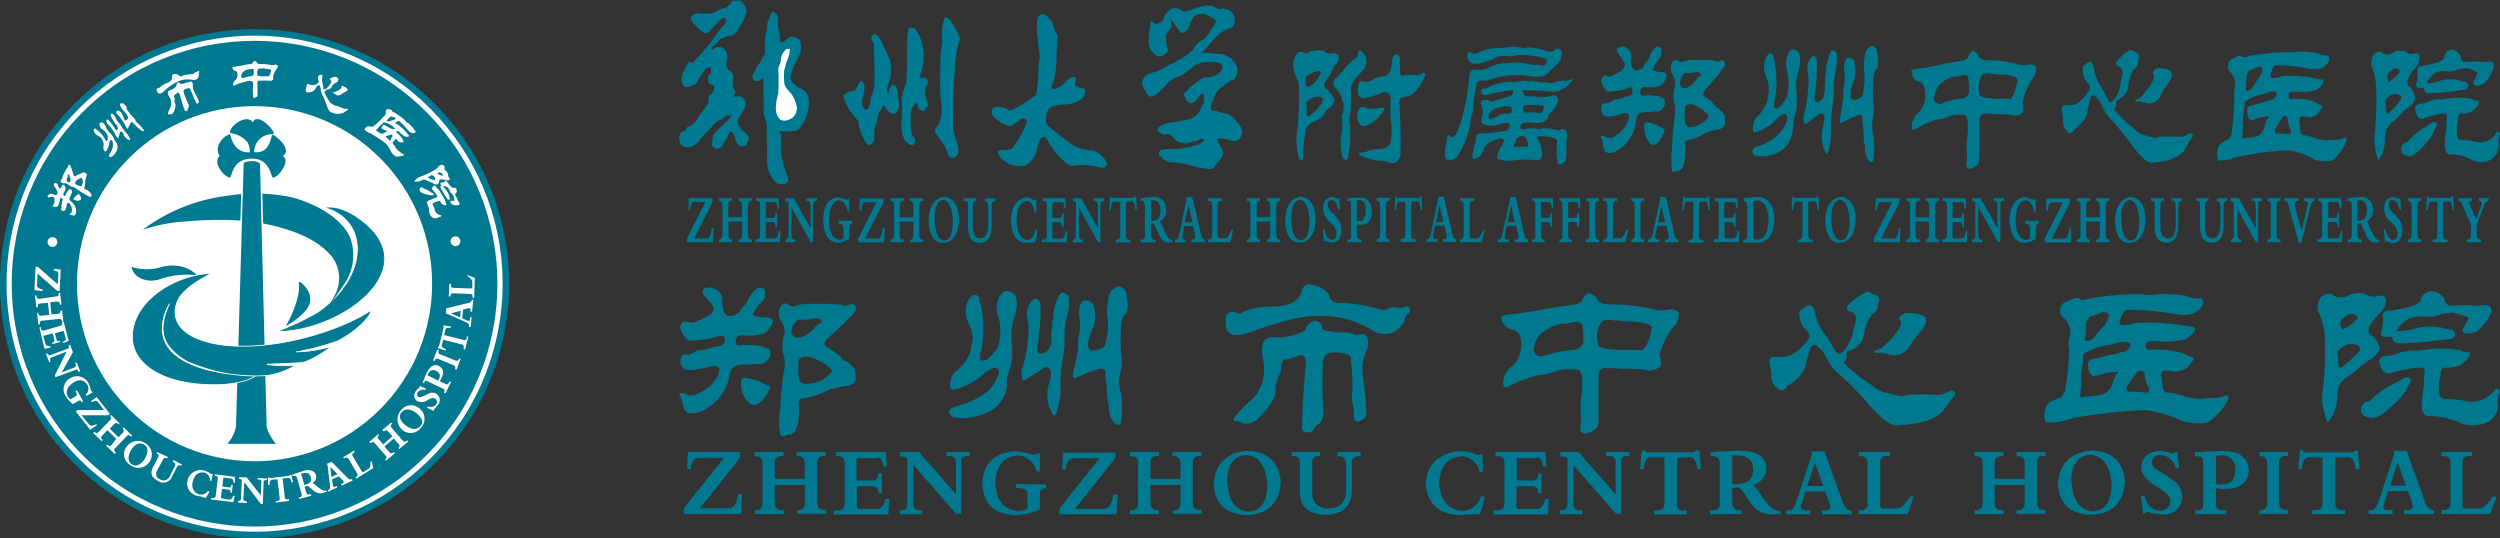 <svg xmlns="http://www.w3.org/2000/svg" viewBox="0 0 337.33 72.63"><rect x="0" y="0" width="337.33" height="72.63" fill="#333333" stroke="none"/><defs><style>.cls-1,.cls-10,.cls-11,.cls-7,.cls-8,.cls-9{fill:#007a92;}.cls-1,.cls-10,.cls-11,.cls-12,.cls-2,.cls-3,.cls-4,.cls-7,.cls-8,.cls-9{fill-rule:evenodd;}.cls-12,.cls-2,.cls-6{fill:#fff;}.cls-3{fill:#00798f;}.cls-4,.cls-5{fill:#007990;}.cls-7,.cls-8,.cls-9{stroke:#007a92;}.cls-7{stroke-linejoin:bevel;}.cls-10,.cls-12,.cls-7,.cls-8{stroke-width:0.22px;}.cls-10,.cls-12,.cls-8,.cls-9{stroke-miterlimit:22.93;}.cls-11,.cls-9{stroke-width:0.11px;}.cls-10,.cls-11,.cls-12{stroke:#fff;}.cls-11{stroke-linejoin:round;}</style></defs><g id="图层_2" data-name="图层 2"><g id="_" data-name="ͼ"><path class="cls-1" d="M93.21,2.34c-.21.38,1.46,1.93,1.62,2s.54.3.8,0S97,2.84,97.15,2.73s.15-.31.42-.3.45,0,.46.32-.76,1.06-.85,1.18-1.31,1.85-1.43,2-1.36,1.63-1.53,1.75-.57.71-.72.77-.53-.19-.64,0l-.68,1.29A2.21,2.21,0,0,0,92,11c.12.73.52.78.79.73s1.11-.32,1.27-.63A6,6,0,0,1,94.69,10c.17-.16.53-.88.75-.88s.32-.1.44,0,0,.93,0,.93-.36,0-.35.3,0,.93.26,1a2.41,2.41,0,0,1,.48.19.43.43,0,0,1,.13.26,1.47,1.47,0,0,1-.3.74c-.19.24-.43.38-.47.51s0,.56,0,.72A6.33,6.33,0,0,1,94.8,15a5.57,5.57,0,0,0-.74,1.15,5.79,5.79,0,0,1-.76.78c-.22.12-.39.09-.56.23s-.13.43-.3.48-.57.2-.66.42a1.16,1.16,0,0,0-.11.86,1.42,1.42,0,0,0,.4.75,1.3,1.3,0,0,0,.92.18,2.23,2.23,0,0,0,1.15-.57,10.3,10.3,0,0,1,.63-.86c.2-.21,1-1,1.23-1.25s.77-.93,1.18-1,.73-.68,1-.59.55-.07.48.1a6.71,6.71,0,0,1-.92,1,4.93,4.93,0,0,1-.4.39,6.47,6.47,0,0,0-1.16,1.22c-.06.13,0,.26,0,.46s-.19.73-.06.94a.84.84,0,0,0,1,.29c.3-.1.32-.39.68-.87a3.29,3.29,0,0,0,.48-1c.13-.28.48-.46.54-.29s.38.56.36.75a.88.88,0,0,0,.21.6c.19.3.27.58.59.56s.71,0,.77-.28.26-.59.28-.75a.76.76,0,0,0-.38-.71,3.08,3.08,0,0,1-.84-.92.85.85,0,0,1-.23-.86c.12-.56,1-1.42,1-2A1,1,0,0,0,99.65,13c-.58,0-.68.13-.69,0s.25-.3.27-.54-.2-.35-.3-.69a2.32,2.32,0,0,1,0-1.1,1.09,1.09,0,0,0-.33-1.05A1.22,1.22,0,0,1,98,8.35c.44-1-.2-2.12-1.05-2-.41,0-.69.31-.85.3,0,0-.28-.27.29-.57s.64-.84,1-.9a5.62,5.62,0,0,1,1.34-.41c.52,0,1.3-1.48,1.59-2.07s.58-1.23.27-1.74-.58-1-.9-.9-.84-.09-1,.18A1.9,1.9,0,0,1,98,1a6.61,6.61,0,0,0-1,.33,2.57,2.57,0,0,1-1,.47,7.56,7.56,0,0,1-1.86,0C93.81,1.67,93.21,2.34,93.21,2.34Z"/><path class="cls-1" d="M103,10.6c-.29,0-.49.27-.58.32a1.72,1.72,0,0,1-.47,0c-.13,0-.55-.44-.44-.62s.06-.37.24-.52.27-.73.47-.88a7.37,7.37,0,0,0,.69-1.14,1.27,1.27,0,0,0,.33-.64,9.26,9.26,0,0,1,.15-2.76c.28-.49,0-1.12.28-1.59s.37-1.22.58-1.14a.81.81,0,0,1,.63.46c.21.38,0,1.66.17,1.94.28.51.1,1.54.28,1.59s.33.14.48,0,.62-.73,1.06-.65,1.1.19,1.17.83a2.82,2.82,0,0,1-.08,1.4c-.14.41-.76,1.44-.88,1.81-.17.55-.61,1.25-.3,1.88a3.67,3.67,0,0,0,1,.92,1.93,1.93,0,0,1,1.37,2,5.66,5.66,0,0,1-.59,2.49c-.27.56-.72,1.3-1.29,1.37a9.44,9.44,0,0,1-2,0c-.12-.08.16.71.16.71a13.15,13.15,0,0,0,0,2.57,22.13,22.13,0,0,0,.59,2.25,2.24,2.24,0,0,1,.31,1.27.8.8,0,0,1-.55.35,1.65,1.65,0,0,1-1-.13,3.91,3.91,0,0,1-1.19-2.08c-.19-1.08,0-2.94-.1-3.3a11.65,11.65,0,0,1,0-2.07c0-.59-.5-2-.45-2.14S103,10.6,103,10.6Z"/><path class="cls-1" d="M115.94,11.14c-.09.29-.45,1.1-.83,1.12a1.72,1.72,0,0,0-.85.29c-.11.09-.53.18-.46.52a12.27,12.27,0,0,0,.79,1.74c.16.32,1.3,1.54,1.3,1.74a2.12,2.12,0,0,0,.17,1,14.94,14.94,0,0,0,.6,1.39c.28.39.4.74.76.59a.89.89,0,0,0,.54-.81c0-.32,0-1.64.15-1.76s.35-1.22.45-1.57a.75.75,0,0,1,.29-.52c.13-.13.11-.49.27-.57s.12-.11.41.28a2.09,2.09,0,0,0,.81.75.66.66,0,0,0,.71-.28,2.5,2.5,0,0,0,.29-.82c0-.25-.17-1.05-.19-1.47a2.22,2.22,0,0,0-.21-1.06c-.17-.17-.43-.37-.57-.2a1.48,1.48,0,0,0-.41.65c0,.25-.14.57-.14.57a1.3,1.3,0,0,1-.12-.75,5.59,5.59,0,0,1,.36-1.13,6.51,6.51,0,0,0,0-2.84c-.33-.63-1-2.15-1.22-2.61s-.81-.92-.91-.75-.56.08-.28.78a2,2,0,0,0,.23.43c.09.17.15,5.34.1,5.93a12.36,12.36,0,0,1-.52,1.57,2.52,2.52,0,0,1-.3,1.26c-.21.2-.45.27-.59,0a1.78,1.78,0,0,1-.22-1.29,5.5,5.5,0,0,0,.31-1.62,2,2,0,0,0-.4-.81Z"/><path class="cls-1" d="M122.29,11.24c-.14.19-.31.88-.47,1.15a6.45,6.45,0,0,0-.1,1.88c0,.52-.12,2.55-.07,3a3.42,3.42,0,0,0,.4,1.57c.34.51.62.78,1,.73s.5-.41.4-.83-.31-.22-.4-.69a8.44,8.44,0,0,1-.17-1.83c0-.61,0-1.52.26-1.74s.34-.59.53-.59,0,.49.28.74.73.51.83.22.56-.51.41-1a5.93,5.93,0,0,1-.33-1.1c0-.27-.15-.91.14-1.2a.63.63,0,0,0-.07-1,.57.57,0,0,0-.64.1s-.19-.48-.1-.69a4.15,4.15,0,0,0,.38-1.39,7.45,7.45,0,0,0-.21-3c-.43-1.1-.88-1.81-1.14-1.81s-.55-.15-.65.17a17.76,17.76,0,0,0-.16,2.79C122.44,7.2,122.29,11.24,122.29,11.24Z"/><path class="cls-1" d="M127.52,2.26a5.94,5.94,0,0,0-.42,2.44,7.86,7.86,0,0,1,0,1.44c-.07.27-.1.55-.17.94s-.07,5.26-.07,5.26a9.48,9.48,0,0,0,.1,1.15,11.79,11.79,0,0,1,.11,1.82,6.47,6.47,0,0,1-.47,1.61s-.61.46-.4.92.87,1.18,1.14,1.71a4.08,4.08,0,0,1,.48,1c0,.22.26.88.9.7s.6-.83.58-1.22a4.55,4.55,0,0,0-.39-1.3,10.45,10.45,0,0,1-.29-1.44c-.07-.32.05-6.44.12-6.75s.16-2.22.23-2.78a13.11,13.11,0,0,1,.39-2,.89.89,0,0,0,.13-.7,10.5,10.5,0,0,0-1.39-2.45A3.15,3.15,0,0,1,127.52,2.26Z"/><path class="cls-1" d="M140,2.46a9.9,9.9,0,0,0,.06,2.9c0,.68.22,1.72.23,2.52,0,.4-.16.5-.16,1a23,23,0,0,1-.31,3.88,14.7,14.7,0,0,1-3.25,2.06c-.66.26-.53-.14-1.06-.24s-.75-.25-1.19-.15-.63.55-.39,1.09,2.07,1.71,2.61,1.43a8.22,8.22,0,0,0,1.15-.84c.2-.13.61-.18.75,0s.2.26-.24,1.28A20.44,20.44,0,0,1,136.61,20a3,3,0,0,1-.84.24c-.54.06-1.15,0-1.14.22,0,.41.43.95,1.15,1.44a3.36,3.36,0,0,0,2.52.46,3.26,3.26,0,0,0,1.45-1.64c.24-.79.48-2.06.81-2.15s.51-.24.84.45a11.32,11.32,0,0,0,1.89,2.49c.4.28.85.87,1.38.87a9.26,9.26,0,0,1,3.55.16,1.19,1.19,0,0,0,.9,0c.7-.52-.28-1.29-.6-1.63a2.27,2.27,0,0,0-1.37-.65,4.9,4.9,0,0,1-2.47-.72c-.34-.2-2.84-2.23-3.27-2.54s-.38-1.82.19-2.4,2.13-.43,2.72-.56,1.7-.51,1.94-1.1.18-1-.1-1-1-.2-1.1-.5.31-.77,0-1c-.14-.12-.51-.07-.81.15a6.91,6.91,0,0,0-.82.84c-.33.29-1.25.69-1.44.56s-.14-.22.1-.81a11.34,11.34,0,0,0,.46-3.36c0-1.28.34-2.88,0-3.32s-.44-1.49-.74-1.79-.87-.89-1.23-.8S140,2.46,140,2.46Z"/><path class="cls-1" d="M155.16,3.89a5.43,5.43,0,0,0,0,2.7c.28.32.91,1.23,1.52,1s.87-.59.89-.86a11.14,11.14,0,0,1-.27-1.63c.05-.58.21-.69.21-.69s.55-.68.55-.9-.09-.86-.09-.86a5.18,5.18,0,0,1,.71.85c.17.32.57.91.76.94a1.11,1.11,0,0,0,.87-.61c.27-.46.44-1.13.63-1.37a1.35,1.35,0,0,1,1-.59,1.75,1.75,0,0,1,1.19.32,3,3,0,0,1,.86.51c.05.12.19.32-.05.47s-.14.39-.28.51-.86,1.52-1.48,1.74S161,6.66,161,6.66A7.44,7.44,0,0,1,159.27,8c-.53.14-.53.35-.83.45A11.14,11.14,0,0,0,157.3,9a6.75,6.75,0,0,1-1.35.68,8.76,8.76,0,0,0-1.19.4,1.47,1.47,0,0,0-.64,1.24,2.25,2.25,0,0,0,.35.79c.15.24.39.94.88.93s1.34-.85,2.15-1.74a3.31,3.31,0,0,1,1.63-1A9.44,9.44,0,0,0,161,9a2.94,2.94,0,0,1,1.89-.62,5.9,5.9,0,0,1,1.43.08c.18.11.55.18.6.33a1.61,1.61,0,0,1-.36,1.08,2.88,2.88,0,0,1-1.52.58,2,2,0,0,0-1.24.37c-.12.2-1.09.74-1.42,1.18s-.6.55-.66.71.16.33.31.67a.91.91,0,0,0,.7.57,1.62,1.62,0,0,0,.79-.55c.09-.16.33-.6.44-.63s.53-.21.48.06.1,1-.12,1.27-.46,1.05-.75,1.3a2.43,2.43,0,0,1-1.05.67c-.4.08-1.66.38-2,.4s-1.16.2-1.3.24-.84.3-1,.62.4.72.68.8.75-.09,1,.08.66.64.91.83a2.15,2.15,0,0,0,1.68.21c.46-.25.83-.05,1.09-.31a.87.87,0,0,1,.85-.12c.1.07-.2.47-.58.62a6.36,6.36,0,0,1-1.45.41,14.31,14.31,0,0,1-2.21.29,4.67,4.67,0,0,0-1.48.08c-.35.09-.52.63,0,1a2.06,2.06,0,0,0,1.54.7,7.29,7.29,0,0,1,2.32.37,12.29,12.29,0,0,0,2.76.52c.51,0,.81-.74,1.34-1.33a1.26,1.26,0,0,0,.15-1.57c-.23-.29-.6-1-.65-1.1s.23-.16.63-.14c.6,0,1.8.65,2.34.15a1.31,1.31,0,0,0,.18-1.82c-.62-.84-1.08-1.49-1.84-1.64s-1.34-.41-1.56-.41-.47-.05-.52-.27a1.2,1.2,0,0,1,.14-.87c.17-.25.42-1.3.75-1.57s1.6-1.42,2-1.42,1-1.31.52-2a2.72,2.72,0,0,0-2.45-1.55l-2.14-.18s1.11-1.29,1.66-1.87a4.83,4.83,0,0,1,1.58-1.23c.52-.23.79-.2,1-.61a1.52,1.52,0,0,0-.48-1.9,1.71,1.71,0,0,0-1.55-.22c-1.06-.76-1.77-.52-3-.2-.38.1-1.53.72-1.89.4A1.38,1.38,0,0,0,158,1.25c-.41.27-.72.49-.84.88s-.38.91-.59.93-.69.32-.83.08-.55-.3-.53,0A3.07,3.07,0,0,1,155.16,3.89Z"/><path class="cls-2" d="M105.06,10s0,2.4-.06,2.72a6.24,6.24,0,0,0-.31,1.84,2.19,2.19,0,0,0,.55,1.56,1.23,1.23,0,0,0,1.12.05,1.59,1.59,0,0,0,1.12-1.89,4,4,0,0,0-.72-1.63c-.21-.3-.93-.91-.93-1.45a8.56,8.56,0,0,1,0-1.83c.12-.22.21-.76.35-1.15A5.11,5.11,0,0,0,106.55,7c.06-.44,0-.41-.25-.39s-.2,0-.53.38a1.79,1.79,0,0,0-.41,1.16c0,.37-.35.85-.35,1.16A4.28,4.28,0,0,0,105.06,10Z"/><path class="cls-3" d="M178.76,7a1.13,1.13,0,0,0,1.07.18.68.68,0,0,1,.84.61A1.46,1.46,0,0,1,180,8.88a6.38,6.38,0,0,1-1.06,2c-.36.46-.33.84.07,1.14,1.12,1,1.3,1.81.54,2.45q-.76.43-.84.87c-.16.41-.69.79-1.6,1.14a1.82,1.82,0,0,0-1,1.41c0,.29-.1.72-.15,1.31a8.82,8.82,0,0,0-.08,1.93c-.05.29-.13.46-.23.52s-.28-.11-.38-.35a8.75,8.75,0,0,1-.23-3.68,44.93,44.93,0,0,0,.23-6,1.6,1.6,0,0,0-.31-1v-.18a3.32,3.32,0,0,1-.38-2.36c.31-.93.77-1.29,1.38-1,.2.23.45.2.76-.09a3.39,3.39,0,0,1,2-.09Zm4.5.18a1,1,0,0,1-.46.79,5.54,5.54,0,0,0-1.37,1.31,15.56,15.56,0,0,1-1.3,1.4c-.35.41-.3.85.16,1.32a2.71,2.71,0,0,1,.76,1.23.71.71,0,0,0,.23.61,4,4,0,0,1-.08,1.4,1.14,1.14,0,0,0-.08.79,9.19,9.19,0,0,1-.15,2.19,7.49,7.49,0,0,0,.23,3.15c.3.29.53.27.68-.08a17.94,17.94,0,0,0,.31-4.21,3.1,3.1,0,0,1,0-1.67,19.1,19.1,0,0,0,.07-3.32c0-.59.49-1.44,1.61-2.55a1.8,1.8,0,0,0-.16-2.63c-.35-.11-.51,0-.45.27Zm4.79.35c.36-.29.64-.23.84.17V9.32c0,.7.15,1,.46.88a5.67,5.67,0,0,1,1.29-.09,1.8,1.8,0,0,0,1.22-.18q.15-.18.3-.09a.29.29,0,0,1,.16.27,9.69,9.69,0,0,1-.61,1.22c0-.05,0,0-.08.18-.71,1.05-1.42,1.58-2.13,1.58-.46.06-.69.23-.69.52.16,2.46.21,4.88.16,7.28-.21.93-.71,1.28-1.53,1.05a4.18,4.18,0,0,0-1.67-.27,7.74,7.74,0,0,1-2.21-.7c-.15-.11-.23-.2-.23-.26s.1-.09.31-.09a2.72,2.72,0,0,0,1.14-.35c.3-.06.73-.11,1.29-.17,1,0,1.5-.38,1.6-1.14a7.61,7.61,0,0,0,0-2.63A6.83,6.83,0,0,1,187.6,15a14.64,14.64,0,0,1,.07-1.67c-.1-.7-.48-1-1.14-.88a8.42,8.42,0,0,1-2.06.71c-1.11.29-1.49-.33-1.14-1.85.15-.4.38-.49.69-.26a1.61,1.61,0,0,0,1.14-.26,3.6,3.6,0,0,1,1.6-.53c.36,0,.66-.29.91-.87a6.63,6.63,0,0,0,.15-.88,1.78,1.78,0,0,1,.23-1Zm-10.43,2.1a3.31,3.31,0,0,0-1.45.79v.88c.05.4.31.49.77.26a4.3,4.3,0,0,0,1.14-1.4c.1-.3.1-.47,0-.53s-.16-.06-.46,0Zm.46,3.42a2.15,2.15,0,0,0-1.83.79,7.27,7.27,0,0,1,.08,1.31c-.05.29,0,.47.07.53s.36,0,.61-.27a6.15,6.15,0,0,0,1.37-1.57c.21-.47.1-.73-.3-.79Zm5.18,1.93c.2-.53.5-.67.91-.44a5.07,5.07,0,0,0,2.28,0c.16-.06.26,0,.31.09s0,.29-.08.35a1.88,1.88,0,0,0-.45.61,5.1,5.1,0,0,1-1.53,1.23q-.91.43-1.29-.18a1.74,1.74,0,0,1-.15-1.66Zm20.25-8.59a3.55,3.55,0,0,1,1.6,0,1.56,1.56,0,0,0,1.07,0,7.94,7.94,0,0,1,2.36.44c.56.23,1,.2,1.22-.09.45-.35.78-.23,1,.35-.06.7-.18,1.14-.39,1.31a4.8,4.8,0,0,1-.76.71c-.3.29-.53.52-.68.69q-.69.79-2.67.45a11.48,11.48,0,0,0-5.1.43.29.29,0,0,1-.23.09,1.59,1.59,0,0,1-.91.09c-.51-.06-.79.2-.84.79a17.3,17.3,0,0,0-.38,2.54,3.91,3.91,0,0,1-.15,1.22,2.42,2.42,0,0,0-.23,1.06,11.46,11.46,0,0,1-1.9,4.82c-.66.4-1.15.43-1.45.08-.2-.17-.13-1.13.23-2.89,0-.17,0-.26.07-.26s.18,0,.38.17c.26.41.67-.05,1.22-1.4a31,31,0,0,0,1.3-6.83c.05-.47.25-.73.61-.79a3.1,3.1,0,0,0,2.2-.35,6.11,6.11,0,0,1,2.37-.53,9.41,9.41,0,0,1,2.51.09,4,4,0,0,0,1.37.17,1.89,1.89,0,0,1,.53.09H208q.84,0,.69-.87a11.46,11.46,0,0,0-4-.53,2.77,2.77,0,0,1-1.52.09,3.22,3.22,0,0,0-1.75.44c-1.78.75-2.84.84-3.2.26A1,1,0,0,1,198,7.3c.1-.29.28-.35.53-.17s.46.17.92,0a5.94,5.94,0,0,1,2.13-.62,9.13,9.13,0,0,0,1.9-.17Zm8.3,4.38a1.82,1.82,0,0,1-1,.09,7.62,7.62,0,0,0-1.14.26.85.85,0,0,1-.76,0h-1.14l-.23-.09a4,4,0,0,0-1-.08.48.48,0,0,1-.54,0,2.32,2.32,0,0,0-.91,0,2.43,2.43,0,0,1-1.22.08,8.08,8.08,0,0,0-3,.7.67.67,0,0,1-.69.18.38.38,0,0,0-.23.61c0,.29.31.38.76.26a20.7,20.7,0,0,1,3.43-.61c.15.35,0,.64-.53.88-.76.23-1.4.41-1.91.52a.7.7,0,0,1-.83,0,1.09,1.09,0,0,0-.84,0,.53.53,0,0,0-.08.71,2.72,2.72,0,0,1,0,1.57c-.2.53,0,.85.54,1a3.08,3.08,0,0,0,1.9-.09,2.33,2.33,0,0,1,1.14-.18c.25.12.23.44-.07,1a21.76,21.76,0,0,1-3.51.44c-.55-.06-.81.14-.76.61a1.84,1.84,0,0,1-.23.88,8.72,8.72,0,0,0-.3,1.75c.15.29.46.26.91-.09a1.87,1.87,0,0,0,.61-1,1.77,1.77,0,0,1,.91-1c.82-.42,1.35-.56,1.6-.44s.23.11.23.17,0,.18-.07.35q-1.38,2.28-.54,2.28a1.17,1.17,0,0,1,.54.09q0,.09.3.09a9.77,9.77,0,0,0,1.29-.09,10,10,0,0,1,2.75,0h.38c.71-.23.71-1.17,0-2.81a.51.51,0,0,1-.16-.26.32.32,0,0,1,.31-.17,7,7,0,0,1,2,.26.51.51,0,0,1,.38.61,8.63,8.63,0,0,0,.08,2.72q.08.34.45.18l.54-.36a6.92,6.92,0,0,0,.22-2,3.63,3.63,0,0,1,.08-1.32q0-1.21-.84-1.05a.59.59,0,0,1-.68.09,5.07,5.07,0,0,0-1.91-.17.91.91,0,0,1-.76,0,3.13,3.13,0,0,0-1.06,0,1.48,1.48,0,0,1-.84.08c-.15.06-.23-.08-.23-.43s.53-.56,1.6-.44,1.83,0,2.13-.79a1.15,1.15,0,0,1,.23-.44,3.13,3.13,0,0,0,1-1.31.93.93,0,0,0-.08-1c-.15-.18-.4-.2-.76-.09a4,4,0,0,1-2.21.09h-1.14c-.1.06-.25-.15-.46-.61-.1-.12,0-.21.16-.26.61.05,1.16.08,1.67.08.92.06,1.5.09,1.76.09a2.37,2.37,0,0,0,1.52-.17A2.79,2.79,0,0,0,212,11c.15-.11.21-.2.15-.26s-.1-.06-.3,0Zm-6,3.42a.64.64,0,0,0-.15,1,11.54,11.54,0,0,1,2.29.09c.2-.12.33-.44.38-1a11.43,11.43,0,0,0-2.52-.09Zm-2.13.17a3,3,0,0,0-1.52.18,4.21,4.21,0,0,0-.53.17c-.26.06-.51.36-.76.88-.06.35.05.5.3.44h.15a5.53,5.53,0,0,0,1-.53,3.17,3.17,0,0,1,1.37-.17c.21,0,.31-.18.31-.53a.41.41,0,0,0-.31-.44Zm.69,5a.5.5,0,0,0-.08.44c0,.06.08.06.23,0H206c.2.06.25-.09.15-.44-.1-.65-.35-1-.76-1s-.79.21-1,1ZM218.82,6.25a1.39,1.39,0,0,1,1.29,1.58c-.1,1,.1,1.55.61,1.66A1.25,1.25,0,0,0,221.79,9a.93.93,0,0,1,.38-.62q.15-.07.45-.87c.51-1.11,1-1.46,1.45-1.05a2.16,2.16,0,0,1,.08,1,1.85,1.85,0,0,1-.46.7,2.21,2.21,0,0,0-.53.88c-.15.29-.18.47-.08.52a5.24,5.24,0,0,1,.84.18h.53c.36.11.51.29.46.53a2.79,2.79,0,0,1-.76,1.22,2.53,2.53,0,0,1-.84.26,5.66,5.66,0,0,1-1.45,0c-.3,0-.48.21-.53.62s.15.58.46.52a6.86,6.86,0,0,1,2.28.18c0,.06,0,.09.08.09a.38.38,0,0,0,.3.09c.2.11.26.43.15,1-.35.64-.76.91-1.21.79q-.15,0-.84.09a5.69,5.69,0,0,0-1.15.08c-.4.18-.63.64-.68,1.4a5.33,5.33,0,0,1-2.59,3.77c-1,.47-1.6.32-1.75-.44a7.65,7.65,0,0,0-.3-1.22c-.1-.18-.1-.29,0-.35a.62.62,0,0,1,.53.08c.15.18.45.21.91.09a3.74,3.74,0,0,0,2.29-2.8c0-.41-.28-.56-.84-.44a6.57,6.57,0,0,1-2,.44.7.7,0,0,1-.76-.44,1.33,1.33,0,0,1-.08-1c0-.3.25-.41.61-.35a1.08,1.08,0,0,0,.53-.18c.41-.29.72-.41.92-.35a1.72,1.72,0,0,0,.61-.17,5.66,5.66,0,0,1,.83-.27.6.6,0,0,0,.61-.35,1.65,1.65,0,0,0,0-.7c-.15-.18-.38-.18-.68,0a5.63,5.63,0,0,1-1.75.35q-.92.18-1,0a2.28,2.28,0,0,1-.76-1.4c.1-.59.35-.79.76-.61a.91.91,0,0,0,.83-.09,10.63,10.63,0,0,0,1.07-.62,1.08,1.08,0,0,0,.53-1.05.51.51,0,0,1-.22-.35,8.17,8.17,0,0,1-.54-.79.66.66,0,0,1-.3-.7.6.6,0,0,1,.61-.35Zm7.54,1.84c.2.35.55.38,1.06.09a10.71,10.71,0,0,1,1.91-.09,13.92,13.92,0,0,1,2,.09.75.75,0,0,0,.84,0c.2-.12.38-.06.53.17a.73.73,0,0,1-.08.71A31.33,31.33,0,0,1,230.16,12q-.67.69,0,1.14a6.14,6.14,0,0,1,1.3,1.14.52.52,0,0,0,.38.35,2.67,2.67,0,0,1,.83.87,3.42,3.42,0,0,1,.08,1.32,1,1,0,0,1-.76.61,11.69,11.69,0,0,0-1.75.44,7.21,7.21,0,0,1-2.29,1c-.5,0-.68.32-.53,1,0,1.92-.28,3-.84,3.15-.3,0-.48.06-.53.18-.31.06-.46-.06-.46-.35a10.76,10.76,0,0,1,0-2.63c.11-1.93.21-3.24.31-4a5.83,5.83,0,0,0,.08-2.1,2.56,2.56,0,0,1-.16-1.05,4.54,4.54,0,0,1,.16-1.32,2.21,2.21,0,0,0-.24-1.57,1.74,1.74,0,0,1-.22-1.41c.15-.52.43-.72.84-.61Zm2.35,1.66a2.66,2.66,0,0,1-1.29.09c-.1,0-.23.12-.38.36l-.15.17a7.2,7.2,0,0,0-.23.79.51.51,0,0,0,.08.35c.2.47.61.53,1.21.17a3.59,3.59,0,0,0,.84-.78,1.82,1.82,0,0,1,.61-.62c.15-.11.15-.26,0-.44a.92.92,0,0,0-.69-.09Zm-.15,4.39a1.2,1.2,0,0,0-.91,0,.58.58,0,0,0-.3.7,5.79,5.79,0,0,0,.07,1.75.57.57,0,0,0,.38.53,2.91,2.91,0,0,0,2.74-1.41,3.67,3.67,0,0,0-2-1.57ZM222,16.5c-.16.18-.18.65-.08,1.41a3.14,3.14,0,0,0,.61,1.31q.52.71,1.29-.09a6.82,6.82,0,0,0,.76-1.4c.05-.12.05-.2,0-.26s0-.09-.07-.09a.49.49,0,0,1-.38-.17A4,4,0,0,0,222,16.5Zm30.6-10.33q.54.07.69.87c.2,1.46.13,2.25-.23,2.37a4,4,0,0,0-.3,1.75,19.53,19.53,0,0,0,.08,3.24A5,5,0,0,1,252.7,16a5.43,5.43,0,0,0,0,1.93c0,.11,0,.17.08.17a14.2,14.2,0,0,1,0,3.59.41.41,0,0,1-.31.18c-.05.06-.12,0-.23-.09a2.86,2.86,0,0,1-.6-2,6.31,6.31,0,0,1-.16-1.14c0-.7-.07-1.17-.07-1.4a3.22,3.22,0,0,1-.08-1.32.47.47,0,0,0-.68-.35,1.79,1.79,0,0,1-.46.17c-.76.36-1.3.62-1.6.79s-.46,0-.31-.7c.21-1,.36-1.89.46-2.71a4.88,4.88,0,0,1,.08-1.49,4.88,4.88,0,0,0,.07-1.58c-.15-1.11,0-1.84.31-2.19a.77.77,0,0,1,1,.44,4.51,4.51,0,0,1-.08,2.71,3.7,3.7,0,0,0-.38,2.2c.2.4.71.34,1.52-.18a9.37,9.37,0,0,0,.31-3,7.59,7.59,0,0,1-.08-1.23c.05-.58.1-1.08.16-1.49a1.34,1.34,0,0,1,1-1.13Zm-10.81.52a1,1,0,0,1,1.07.88,5.55,5.55,0,0,1-.23,2.18,4.52,4.52,0,0,0-.23,1.23,8.24,8.24,0,0,0,0,1.58,8.89,8.89,0,0,1-.15,2.89,3,3,0,0,0-.15.53,3.1,3.1,0,0,0-.15,1.23c-.21,1.81-.94,2.95-2.21,3.41a4.38,4.38,0,0,1-2.59.44.7.7,0,0,1-.69-.61c0-.29.23-.53.69-.7a6.87,6.87,0,0,0,2.51-1.32,4.24,4.24,0,0,0,1.52-2.54.5.5,0,0,0-.45-.53,2.76,2.76,0,0,0-.92.62,6.35,6.35,0,0,1-2.13,1.57q-1,.54-1.14.09a2.25,2.25,0,0,1,.68-2,5.41,5.41,0,0,0,1.3-2.19,3.75,3.75,0,0,1,.15-1,4.32,4.32,0,0,0-.3-1.93,3.45,3.45,0,0,1-.31-2,2.35,2.35,0,0,1,.54-1.22c.4-.24.65-.09.76.43a.49.49,0,0,0,.07.44,3.54,3.54,0,0,1,.08.44,15.3,15.3,0,0,1,0,4.82,2.93,2.93,0,0,0-.15,1c.05.24.25.29.61.18A5.64,5.64,0,0,0,241.13,13a7.67,7.67,0,0,0,.07-3.25A3.23,3.23,0,0,1,241.05,8c.15-.76.41-1.21.76-1.32ZM247,7c.2-.29.48-.24.84.18a8.12,8.12,0,0,1-.08,2.1,9.73,9.73,0,0,0-.3,3.07,10.13,10.13,0,0,1-.08,1.22,22.11,22.11,0,0,0-.3,4.47,13.87,13.87,0,0,1-.38,2.37c-.11.23-.18.35-.23.35s-.13-.12-.23-.35a5.05,5.05,0,0,1-.3-3.16,4.79,4.79,0,0,0,.22-1.49c-.1-.41-.33-.55-.68-.44a2.54,2.54,0,0,1-.54.44,10.12,10.12,0,0,0-1,.79c-.35.29-.53.27-.53-.09a2.38,2.38,0,0,1,.08-1.31,12.89,12.89,0,0,0,.45-2.89,8.64,8.64,0,0,0,0-2.46,2.43,2.43,0,0,1,.39-2c.15-.24.3-.32.45-.26s.33.26.38.61a28.9,28.9,0,0,1-.23,4.29c-.2.88-.1,1.32.31,1.32.61-.12.94-.67,1-1.67a4,4,0,0,1,.08-1.4.76.76,0,0,1,0-.52,3.08,3.08,0,0,0,.07-.62A6.37,6.37,0,0,1,247,7Zm19.19-.18a1.94,1.94,0,0,1,.76.62c.1.47.53.7,1.3.7a16.12,16.12,0,0,1,3.73.44,2.5,2.5,0,0,0,1.6.17q.82-.18,1.14.27a2.08,2.08,0,0,1-.53,1.66,10.18,10.18,0,0,0-1.3,3.16,2.45,2.45,0,0,1,.08,1.31,1.41,1.41,0,0,1-1.53.35,13.3,13.3,0,0,0-1.9-.09q-1.14-.09-1.83-.09c-.4.06-.61.41-.61,1.06v3.77A14.31,14.31,0,0,1,267,22a2.18,2.18,0,0,1-1.22.79c-.36-.12-.51-.3-.46-.53a8.83,8.83,0,0,0,.08-1.49,10.09,10.09,0,0,1,.07-2.46c.16-1.75,0-2.68-.37-2.8a6.32,6.32,0,0,0-1.91.09,4.49,4.49,0,0,1-1.75.52,12.19,12.19,0,0,0-3,1.32c-.31.17-.46.08-.46-.26A2.46,2.46,0,0,1,259,15.1a3.84,3.84,0,0,0,.68-3.24c-.15-.53-.43-.82-.84-.88s-.76-.52-.91-1.23c-.1-.23.05-.37.46-.43a24.5,24.5,0,0,0,2.74-.44c.91-.23,2.13-.47,3.65-.7a1.05,1.05,0,0,0,.92-.7,1,1,0,0,1,.53-.62Zm4,3.25c-.15,0-.51,0-1.07-.09a2.28,2.28,0,0,1-.76-.09c-.51-.06-.84.06-1,.35a3.55,3.55,0,0,0-.23,2.54c.06.41,1.32.59,3.81.53.51.29.94-.56,1.29-2.54-.15-.41-.83-.64-2.05-.7Zm-4.57.43c-.15-.34-.45-.46-.91-.34a3.06,3.06,0,0,1-1.15.17,4.7,4.7,0,0,0-2.05,1.31,4,4,0,0,0-.53,1.58c.05.59.35.85.91.79a9.09,9.09,0,0,1,2.82-.7c.46,0,.78-.29,1-.88A9.06,9.06,0,0,0,265.57,10.54Z"/><path class="cls-3" d="M287.35,6.78c.1-.06.25,0,.46.08s.3.24.45.18a.88.88,0,0,1,.38.7.27.27,0,0,0-.07.18,1.34,1.34,0,0,0-.08.52,1,1,0,0,1-.46.79,4.63,4.63,0,0,0-.83,2.19A2.41,2.41,0,0,1,286,13.35c-.36.12-.51.26-.46.44,0,.47,0,.73-.15.79s-.15.29.15.52a14.81,14.81,0,0,0,2.36,2.19,2.79,2.79,0,0,0,1.68,1,.72.72,0,0,1,.38.17h.3c.21.18.56.18,1.07,0a18.59,18.59,0,0,1,2.59,0,1.9,1.9,0,0,0,1.29-.35c.26-.17.46-.17.61,0s.05.38-.15.61-.41.62-.61,1a5.51,5.51,0,0,0-.31.53c-.7,1-2.1,1.54-4.18,1.66-.66.23-1.68-.61-3.05-2.54a36.24,36.24,0,0,0-2.59-3.16,5.83,5.83,0,0,1-1.44-2.27,2.91,2.91,0,0,0-.92-1.06c-.3-.11-.51.12-.61.7a1.15,1.15,0,0,0-.08.44,1.06,1.06,0,0,0-.07.27,2.65,2.65,0,0,0-.15.87,4,4,0,0,1-1.3,1.93,1.16,1.16,0,0,1-.3.26c-.15.06-.23.15-.23.26-.3.47-.61.5-.91.09a1.7,1.7,0,0,1-.54-1.4,5.75,5.75,0,0,0-.15-1.14v-.17c-.1-.59.05-.85.46-.79h.68c.87,0,1.7-.67,2.51-2q.31-.53-.3-1.14a1.79,1.79,0,0,1-.46-1q-.23-.87,0-1.14l.23-.18a4.66,4.66,0,0,1,.53-.43c.31,0,.51.26.62.79a6.71,6.71,0,0,0,1.06,2.71,5.16,5.16,0,0,1,.61,1.23l.15.18c.21.64.49.75.84.34a4.32,4.32,0,0,0,.92-1.92,3.66,3.66,0,0,1,.15-.88,3.23,3.23,0,0,0,.15-.7,1,1,0,0,0-.3-1c-.51-.18-.67-.44-.46-.79a6.33,6.33,0,0,1,1.75-1.49ZM291,9.23c-.5.23-.63.52-.38.88.16.58-.48,1.63-1.9,3.15-.41.12-.61.23-.61.35s.1.09.46.09.66.12.91.18a1.62,1.62,0,0,0,2.06-1.06,16.5,16.5,0,0,1,1.14-1.75,1.19,1.19,0,0,1,.15-.26,1.2,1.2,0,0,0,.08-1.23A2.91,2.91,0,0,0,291,9.23ZM308.44,7a2.53,2.53,0,0,0,1.37,0,11.19,11.19,0,0,1,2.9.18,1.63,1.63,0,0,0,.76.26.8.8,0,0,0,.53,0c.3.11.38.38.23.79q-.69,1.48-2.82,1a24.08,24.08,0,0,0-4.34-.44c-.25,0-.48.41-.68,1.23-.21.58.3.67,1.52.26a17.34,17.34,0,0,1,4.8.35,1,1,0,0,1,.37.09h.31c.31.29.05.76-.76,1.4a6.94,6.94,0,0,1-2.21.27,5.09,5.09,0,0,0-1.37,0,.61.61,0,0,0,0,1,7.26,7.26,0,0,1,3.5.44,1.4,1.4,0,0,0,.69.35.34.34,0,0,1,.08.35c-.21.29-.38.56-.54.79a1.56,1.56,0,0,1-1.6.43c-.61-.11-.91,0-.91.36a2.84,2.84,0,0,0,.08.7c0,.64.07,1,.07,1a.46.46,0,0,0,.23.35.2.2,0,0,0,.15.09,4.83,4.83,0,0,1,1.68.44,5.88,5.88,0,0,0,1.52.26,11.9,11.9,0,0,1,1.37-.09,1.63,1.63,0,0,0,.92-.26.27.27,0,0,1,.3,0,.85.85,0,0,1,.08.35,6.78,6.78,0,0,1-2,2.72,4.36,4.36,0,0,1-2.44-.18,9.62,9.62,0,0,0-3.51-1.22,46.32,46.32,0,0,0-6.77.87,12.77,12.77,0,0,1-1.37.44,11.05,11.05,0,0,1-1.22.09c-.25-.3-.28-.88-.08-1.76.1-.35.49-.67,1.15-1,.25,0,.48-.29.68-.87a40.4,40.4,0,0,0,.38-4.82,2.54,2.54,0,0,1,.08-1.41,2.33,2.33,0,0,0-.76-2.19,1.38,1.38,0,0,1,.07-1.49c1-.58,1.5-.76,1.6-.52s.43.14,1.14-.09a24.88,24.88,0,0,1,4.8-.44Zm-3.73,2a7.74,7.74,0,0,1-1,.43h-.15a2.06,2.06,0,0,0-.46,1.14,11.65,11.65,0,0,1-.07,1.58c.1.18.32.15.68-.09,0,0,.15-.14.3-.44l.16-.17a6.73,6.73,0,0,1,.68-1,1.47,1.47,0,0,0,.08-.17,4.25,4.25,0,0,0,.3-.7c.11-.41-.07-.61-.53-.61Zm1.6,3.41-.84.26a1.72,1.72,0,0,1-.46.09,6.09,6.09,0,0,0-2.13,1c-.05.64-.1,1.17-.15,1.57a5.62,5.62,0,0,0-.08,1.58,9,9,0,0,1-.07,1.06v.34c-.1.29,0,.41.23.35a2.4,2.4,0,0,1,.68-.08,3.34,3.34,0,0,0,1.37-.35,2,2,0,0,0,.69-1,4.34,4.34,0,0,1,.3-1,.45.45,0,0,1,.16-.26,1.53,1.53,0,0,0,.15-.27,4.82,4.82,0,0,0-2,.44c-.61.23-.92-.17-.92-1.22-.05-.42.16-.65.61-.71a4.32,4.32,0,0,0,1.22-.35c.3-.05.58-.11.84-.17a2.83,2.83,0,0,1,.76-.27c.2,0,.41-.26.61-.79-.15-.29-.48-.37-1-.26ZM308,15.8a3.51,3.51,0,0,1-.38.62l-.61,1c-.15.35-.05.55.31.61a6.91,6.91,0,0,1,1.37.09c.41,0,.53-.2.38-.62a3.31,3.31,0,0,1-.38-1.57c-.2-.3-.43-.35-.69-.18ZM330.6,6.69a1.5,1.5,0,0,1,1.45,1c0,.59.4.79,1.22.62h1.21a2,2,0,0,0,1.14,0q1-.18.84.87l-.15.35a2.92,2.92,0,0,1-.45.88c-.21.29-.39.53-.54.7a1.59,1.59,0,0,1-1.06.44c-.46,0-.61-.2-.46-.61a8.88,8.88,0,0,0,.53-1.15,4.8,4.8,0,0,0-1.6-.61l-1.06.18c-.71.29-1.2.38-1.45.26a3.23,3.23,0,0,0-1.6.17,3.73,3.73,0,0,0-1.22,1.5c0-.06.15-.09.46-.09a4.19,4.19,0,0,0,1.29-.26,4.75,4.75,0,0,1,2.74-.09,1.78,1.78,0,0,0,.76.17.63.63,0,0,1,.39.62c-.05.29-.21.44-.46.44a37.85,37.85,0,0,1-4.8.52c-.51,0-.73-.26-.68-.79-.87.18-1.22,0-1.07-.52a4.14,4.14,0,0,0,.15-1.67c-.05-.41.1-.64.46-.7,2.08-.29,3.15-.73,3.2-1.31a1,1,0,0,1,.76-.88ZM323,9.23c0,.06-.18.21-.54.44.05,0,0,0-.07.08a.8.8,0,0,0-.23.88c.1.35.2.47.3.35a4.16,4.16,0,0,0,1.3-1.23c.05-.34-.21-.52-.76-.52Zm.76,3.59a1.33,1.33,0,0,0-1.14,0c-.56.41-.82.67-.77.79a7.68,7.68,0,0,1,.08,1.23.8.8,0,0,0,.08.44c.1.11.22.08.38-.09s.2-.2.45-.44a11.75,11.75,0,0,0,1.07-1.23.49.49,0,0,0-.15-.7Zm9.9.62c.3.17.5.2.61.08a.38.38,0,0,1,.15.53,2.73,2.73,0,0,1-.92,1,2.09,2.09,0,0,1-1,.26h-.46c-.21,0-.33.24-.38.71v.35a4.39,4.39,0,0,0-.16,1.13,4.19,4.19,0,0,0,.08.88c0,.35.25.53.76.53a3,3,0,0,1,.92.09,2.47,2.47,0,0,1,.6.08,2.51,2.51,0,0,0,3-1.22c.11-.12.21-.15.31-.09a.38.38,0,0,1,.15.35.27.27,0,0,0-.07.17c-.16.76-.18,1.2-.08,1.32a2.35,2.35,0,0,1-1.07,1.93,2.89,2.89,0,0,1-2.51.08,5.68,5.68,0,0,0-3.12-.78c-.51-.12-.69-.85-.53-2.2,0-.35.1-.81.15-1.4a15.18,15.18,0,0,1,.07-1.58c0-.23-.15-.35-.45-.35A11.29,11.29,0,0,0,327,16c-.51.17-.87-.15-1.07-1-.15-.59.05-.91.61-1a2,2,0,0,0,1-.26,5.88,5.88,0,0,1,1.45-.35h.76a2.7,2.7,0,0,1,.53-.09,8.72,8.72,0,0,1,3.43.09Zm-5.49,3.06a8.48,8.48,0,0,1-1.06.71A8,8,0,0,0,325,19a.89.89,0,0,1-.53.26,1,1,0,0,0-.23,1.49,1.29,1.29,0,0,0,1.68,0,12.15,12.15,0,0,0,2.43-2.8.83.83,0,0,1,.08-.27c.1-.23.2-.43.3-.61a.43.43,0,0,0-.07-.53.48.48,0,0,0-.54,0ZM325,11.6c-.4-.47-.07-1.32,1-2.54a1.8,1.8,0,0,0,.45-1.58c-.1-.29-.35-.38-.76-.26A1.13,1.13,0,0,1,324.58,7a1.83,1.83,0,0,0-1.67.09A1.27,1.27,0,0,1,321.23,7c-.86-.06-1.29.56-1.29,1.84a7.75,7.75,0,0,1,.68,3.16,43.47,43.47,0,0,1-.22,6.39,5,5,0,0,0,.07,1.49,7.15,7.15,0,0,0,.46,1.76,5.43,5.43,0,0,0,.91-3.07,2.34,2.34,0,0,1,.84-2,6.55,6.55,0,0,0,1.3-1.22,7.25,7.25,0,0,1,.83-.7,2.78,2.78,0,0,0,1.07-1.32A2.38,2.38,0,0,0,325,11.6Z"/><path class="cls-3" d="M95.65,38.77c1.22.14,1.83.77,1.83,1.88s.14,1.85.86,2A1.9,1.9,0,0,0,99.86,42c0-.21.18-.45.54-.73a2.65,2.65,0,0,0,.64-1c.73-1.33,1.41-1.75,2.06-1.26a2.24,2.24,0,0,1,.11,1.15,2.27,2.27,0,0,1-.65.84,2.54,2.54,0,0,0-.76,1c-.21.35-.25.56-.11.63a8.58,8.58,0,0,1,1.19.21h.76c.5.13.72.34.65.62a3.33,3.33,0,0,1-1.08,1.46,4.46,4.46,0,0,1-1.19.32,9.7,9.7,0,0,1-2,0c-.44,0-.69.24-.76.73s.22.69.65.62a11.82,11.82,0,0,1,3.24.21.1.1,0,0,0,.11.11.63.63,0,0,0,.43.1c.28.14.36.52.22,1.15-.51.76-1.09,1.08-1.73.94-.15,0-.54,0-1.19.1a8,8,0,0,0-1.62.11c-.58.21-.9.76-1,1.67a6.5,6.5,0,0,1-3.67,4.49c-1.44.55-2.27.38-2.48-.53a8.49,8.49,0,0,0-.44-1.46c-.14-.21-.14-.34,0-.41a1,1,0,0,1,.76.1c.22.21.65.24,1.3.1,1.94-.83,3-2,3.24-3.34,0-.49-.4-.66-1.19-.52a10.5,10.5,0,0,1-2.81.52c-.58,0-.94-.17-1.08-.52a1.35,1.35,0,0,1-.11-1.15c.07-.34.36-.49.87-.41a2,2,0,0,0,.75-.21,2,2,0,0,1,1.3-.42,2.61,2.61,0,0,0,.87-.21,9,9,0,0,1,1.18-.31.89.89,0,0,0,.87-.42,1.67,1.67,0,0,0,0-.83c-.22-.21-.54-.21-1,0a9.8,9.8,0,0,1-2.48.41c-.87.14-1.33.14-1.41,0a2.68,2.68,0,0,1-1.08-1.67c.15-.7.51-.94,1.08-.73a1.47,1.47,0,0,0,1.19-.1,15.75,15.75,0,0,0,1.51-.73,1.25,1.25,0,0,0,.76-1.26A.66.66,0,0,1,96,41c-.36-.42-.61-.73-.76-.94a.75.75,0,0,1-.43-.84.88.88,0,0,1,.87-.42ZM106.34,41c.29.41.79.45,1.51.1a18.76,18.76,0,0,1,2.7-.1,24.49,24.49,0,0,1,2.92.1,1.2,1.2,0,0,0,1.19,0,.57.57,0,0,1,.76.21c.14.21.1.49-.11.84a40.12,40.12,0,0,1-3.57,3.44c-.65.55-.65,1,0,1.36a8.35,8.35,0,0,1,1.84,1.35.68.68,0,0,0,.54.42,3.61,3.61,0,0,1,1.19,1.05,3.63,3.63,0,0,1,.11,1.56,1.35,1.35,0,0,1-1.09.73,21.64,21.64,0,0,0-2.48.52,11.53,11.53,0,0,1-3.24,1.15c-.72,0-1,.38-.76,1.15,0,2.3-.39,3.55-1.19,3.76q-.64,0-.75.21c-.44.07-.65-.08-.65-.42a10.18,10.18,0,0,1,0-3.13c.14-2.3.29-3.86.43-4.7a5.81,5.81,0,0,0,.11-2.51,2.71,2.71,0,0,1-.22-1.25,4.65,4.65,0,0,1,.22-1.56,2.34,2.34,0,0,0-.33-1.88,1.77,1.77,0,0,1-.32-1.67c.22-.63.61-.87,1.19-.73Zm3.35,2a4.46,4.46,0,0,1-1.84.1q-.21,0-.54.42l-.21.21a6.31,6.31,0,0,0-.33.94.6.6,0,0,0,.11.42c.29.55.87.62,1.73.21a5.37,5.37,0,0,0,1.19-.94,2.33,2.33,0,0,1,.86-.73c.22-.14.22-.32,0-.53a1.45,1.45,0,0,0-1-.1Zm-.21,5.22a2.06,2.06,0,0,0-1.3,0,.66.66,0,0,0-.43.83,6,6,0,0,0,.1,2.09q0,.42.54.63a4.42,4.42,0,0,0,3.89-1.67c-.29-.63-1.22-1.25-2.8-1.88ZM100.18,51c-.21.21-.25.76-.11,1.67a3.65,3.65,0,0,0,.87,1.56c.5.56,1.11.53,1.83-.1a8.18,8.18,0,0,0,1.09-1.67c.06-.14.06-.24,0-.31s0-.11-.12-.11a.72.72,0,0,1-.53-.21,6.41,6.41,0,0,0-3-.83ZM151,38.67a1.16,1.16,0,0,1,1,1c.29,1.75.18,2.68-.32,2.82a4,4,0,0,0-.43,2.09,20.15,20.15,0,0,0,.11,3.86,4.86,4.86,0,0,1-.22,1.88,5.53,5.53,0,0,0,0,2.3c0,.13,0,.21.11.21a14.45,14.45,0,0,1,0,4.28.69.69,0,0,1-.44.21c-.07.06-.18,0-.32-.11a3.07,3.07,0,0,1-.86-2.4,6.7,6.7,0,0,1-.22-1.36c-.07-.83-.11-1.39-.11-1.67a3.24,3.24,0,0,1-.11-1.56c-.14-.42-.47-.56-1-.42a3.3,3.3,0,0,1-.65.21c-1.08.42-1.83.73-2.27.94s-.64,0-.43-.84c.29-1.18.51-2.26.65-3.23a4.77,4.77,0,0,1,.11-1.78,5.21,5.21,0,0,0,.11-1.88c-.22-1.32-.08-2.19.43-2.61a1.18,1.18,0,0,1,1.4.53,4.58,4.58,0,0,1-.1,3.23q-.87,1.88-.54,2.61c.28.49,1,.42,2.15-.21a9.6,9.6,0,0,0,.44-3.55,7.65,7.65,0,0,1-.11-1.46c.07-.7.14-1.28.22-1.77a1.73,1.73,0,0,1,1.4-1.36Zm-15.34.63a1.41,1.41,0,0,1,1.51,1,5.82,5.82,0,0,1-.32,2.61,4.24,4.24,0,0,0-.33,1.46,8.34,8.34,0,0,0,0,1.88,8.9,8.9,0,0,1-.21,3.45,2.37,2.37,0,0,0-.22.62,3.28,3.28,0,0,0-.22,1.46,4.42,4.42,0,0,1-3.13,4.07,7.33,7.33,0,0,1-3.67.53c-.58-.08-.9-.32-1-.73s.32-.63,1-.84a10.28,10.28,0,0,0,3.56-1.57,5,5,0,0,0,2.17-3c0-.35-.22-.56-.65-.63a4,4,0,0,0-1.3.73,9.31,9.31,0,0,1-3,1.88c-.94.42-1.48.45-1.63.1a2.43,2.43,0,0,1,1-2.4A6.24,6.24,0,0,0,131,47.33a3.7,3.7,0,0,1,.22-1.25,4.36,4.36,0,0,0-.43-2.29,3.53,3.53,0,0,1-.43-2.41,2.73,2.73,0,0,1,.75-1.46c.58-.28.94-.1,1.08.52a.51.51,0,0,0,.11.53,3.41,3.41,0,0,1,.11.52,15.11,15.11,0,0,1,0,5.74,2.88,2.88,0,0,0-.22,1.15c.07.28.36.34.87.21a6.72,6.72,0,0,0,1.61-1.78,7.8,7.8,0,0,0,.12-3.86,3.22,3.22,0,0,1-.22-2.09c.22-.9.58-1.43,1.08-1.56Zm7.35.41c.28-.34.68-.28,1.18.21a8.43,8.43,0,0,1-.11,2.51,9.49,9.49,0,0,0-.42,3.65,10.25,10.25,0,0,1-.11,1.46,22,22,0,0,0-.44,5.33,13.69,13.69,0,0,1-.54,2.82c-.14.27-.25.41-.32.41s-.18-.14-.32-.41a5.17,5.17,0,0,1-.44-3.76,4.81,4.81,0,0,0,.33-1.78.7.7,0,0,0-1-.52,4,4,0,0,1-.75.52,12.36,12.36,0,0,0-1.41.94c-.5.35-.75.32-.75-.1a2.33,2.33,0,0,1,.11-1.57,13.1,13.1,0,0,0,.64-3.44,9,9,0,0,0,0-2.93,2.54,2.54,0,0,1,.55-2.4c.21-.28.42-.38.64-.31s.47.31.54.73a29.82,29.82,0,0,1-.32,5.12c-.29,1-.15,1.56.43,1.56q1.29-.21,1.41-2a4.12,4.12,0,0,1,.1-1.67,1,1,0,0,1,0-.63,2.64,2.64,0,0,0,.11-.73,6.49,6.49,0,0,1,.87-3Zm34.24-1.25c1.23.35,1.95.87,2.16,1.57s.83,1,1.84.83a23,23,0,0,1,4.86.84,1,1,0,0,0,1.09,0,2.58,2.58,0,0,1,1.29-.21,1.48,1.48,0,0,0,1.19-.11.44.44,0,0,1,.54.21c.07.35,0,.6-.11.73a.83.83,0,0,0-.54.94A3.48,3.48,0,0,1,188,44.83a3,3,0,0,1-2.92-.31,13,13,0,0,0-7.45-1.88q-2.49-.11-9,2.19c-2.31.83-3.38.31-3.24-1.57q0-1.35,1.29-1.14a.89.89,0,0,0,1.19-.11,9.67,9.67,0,0,1,3.68-.63c2.23,0,3.56-.62,4-1.87q.33-1.47,1.62-1ZM178.4,44a1.12,1.12,0,0,0-1.19-.73,2,2,0,0,0-1.08,1.26,7,7,0,0,1-4.43.94c-1.08.07-1.55.83-1.4,2.29.65,2.79.07,4.94-1.73,6.47a11.56,11.56,0,0,0-2,2.09c-.22.35-.11.52.32.52a1.9,1.9,0,0,1,.87.32H168a2.23,2.23,0,0,0,1.62-.53q2.7-2.7,2.49-4.07a3.67,3.67,0,0,1,.54-2,2,2,0,0,0,.21-1q0-.84.54-1.05h.22a4.31,4.31,0,0,0,1.51-.52c.65-.21,1,0,1.08.73q-.11,1.45-.21,2.82c-.22,2.85-.33,4.91-.33,6.16a.6.6,0,0,0,.54.63q.87.09,1.08-.42a1.27,1.27,0,0,1,.76-.73,2.75,2.75,0,0,0,.54-1.67,46.3,46.3,0,0,1-.11-5.95c-.07-1.39.43-2.06,1.51-2,1.73,0,2.49.35,2.27,1.05a24.35,24.35,0,0,1,.22,4.07,4.73,4.73,0,0,0,.1,2,9,9,0,0,1,.12,1.78c.21.62.71.59,1.51-.11a2.8,2.8,0,0,0,.1-1.46c0-.63-.14-2.06-.43-4.28a6.35,6.35,0,0,1,.65-3.65c.22-1.33-.11-2-1-1.88a1,1,0,0,1-.86,0,3.39,3.39,0,0,0-1.63-.21,9.85,9.85,0,0,1-1.83-.21q-.77,0-.87-.63Zm36-4.48a2.63,2.63,0,0,1,1.08.73c.14.55.76.83,1.84.83a27.35,27.35,0,0,1,5.29.52,4.16,4.16,0,0,0,2.27.21c.79-.14,1.33,0,1.62.32a2.23,2.23,0,0,1-.75,2,11.13,11.13,0,0,0-1.84,3.76,2.5,2.5,0,0,1,.11,1.56,2.23,2.23,0,0,1-2.16.42,23.59,23.59,0,0,0-2.71-.1c-1.08-.08-1.94-.11-2.59-.11s-.86.49-.86,1.25v4.49a13.69,13.69,0,0,1-.11,2.19,3.11,3.11,0,0,1-1.73.94c-.51-.14-.72-.34-.65-.62a8.34,8.34,0,0,0,.11-1.78,10,10,0,0,1,.11-2.92c.22-2.09,0-3.2-.54-3.34a11.35,11.35,0,0,0-2.7.1,7.28,7.28,0,0,1-2.49.63,18.73,18.73,0,0,0-4.21,1.57c-.43.2-.65.1-.65-.32a2.75,2.75,0,0,1,1.29-2.5,4,4,0,0,0,1-3.86,1.41,1.41,0,0,0-1.19-1.05A1.76,1.76,0,0,1,202.6,43c-.14-.28.08-.45.65-.52s1.73-.18,3.89-.52q2-.42,5.18-.84a1.49,1.49,0,0,0,1.31-.83,1.23,1.23,0,0,1,.75-.73ZM220,43.37c-.22,0-.72,0-1.52-.11a4,4,0,0,1-1.08-.1c-.71-.07-1.18.07-1.4.42a3.58,3.58,0,0,0-.32,3q.1.74,5.4.63,1.08.52,1.83-3c-.21-.49-1.18-.76-2.91-.83Zm-6.49.52q-.31-.63-1.29-.42a4.73,4.73,0,0,1-1.62.21,6.76,6.76,0,0,0-2.92,1.57,4.24,4.24,0,0,0-.75,1.88c.07.69.5,1,1.29.93a15.09,15.09,0,0,1,4-.83,1.48,1.48,0,0,0,1.41-1,9.25,9.25,0,0,0-.12-2.3Zm38.25-4.49a.8.8,0,0,1,.65.11.62.62,0,0,0,.65.2,1,1,0,0,1,.54.84.31.31,0,0,0-.11.21,1.4,1.4,0,0,0-.11.62,1.14,1.14,0,0,1-.65.94,5,5,0,0,0-1.18,2.61,2.89,2.89,0,0,1-1.73,2.3c-.51.14-.72.31-.65.52,0,.56-.07.87-.22.94s-.21.35.22.63a20.57,20.57,0,0,0,3.35,2.61,4.29,4.29,0,0,0,2.38,1.15,1.16,1.16,0,0,1,.54.2h.43a1.81,1.81,0,0,0,1.51,0,32.16,32.16,0,0,1,3.68,0,3.12,3.12,0,0,0,1.83-.41q.54-.32.87,0c.14.21.07.45-.22.73a14.35,14.35,0,0,0-.87,1.15,4.48,4.48,0,0,0-.43.62c-1,1.18-3,1.85-5.94,2q-1.41.41-4.32-3a47.11,47.11,0,0,0-3.68-3.76,7.15,7.15,0,0,1-2.05-2.71A3.57,3.57,0,0,0,245,46.6c-.43-.13-.72.14-.86.84A1.14,1.14,0,0,0,244,48a.82.82,0,0,0-.11.31,2.81,2.81,0,0,0-.21,1,4.72,4.72,0,0,1-1.84,2.29,1.71,1.71,0,0,1-.43.32c-.22.07-.32.17-.32.31-.44.55-.87.59-1.3.1a1.86,1.86,0,0,1-.76-1.67,5.39,5.39,0,0,0-.22-1.35v-.21c-.14-.7.08-1,.65-.94h1c1.22,0,2.41-.8,3.56-2.4.29-.42.15-.87-.43-1.36a2,2,0,0,1-.65-1.15q-.32-1,0-1.35l.32-.21a6.11,6.11,0,0,1,.76-.52c.43,0,.72.31.87.94a7.2,7.2,0,0,0,1.51,3.23,6,6,0,0,1,.87,1.46l.21.21c.29.76.68.91,1.19.42a5.05,5.05,0,0,0,1.3-2.3,4.39,4.39,0,0,1,.21-1,3.16,3.16,0,0,0,.22-.84,1,1,0,0,0-.43-1.14c-.73-.21-.94-.53-.65-.94a8.76,8.76,0,0,1,2.48-1.78ZM257,42.32q-1.08.42-.54,1c.22.69-.69,2-2.7,3.76-.58.13-.87.27-.87.41s.15.11.65.11.94.13,1.3.21a2.39,2.39,0,0,0,2.91-1.26,19.34,19.34,0,0,1,1.63-2.08,1.26,1.26,0,0,1,.21-.32c.36-.62.4-1.11.11-1.46a4.78,4.78,0,0,0-2.7-.42ZM289,39.71a4.31,4.31,0,0,0,1.94,0,19.22,19.22,0,0,1,4.11.21,2.61,2.61,0,0,0,1.08.32,1.36,1.36,0,0,0,.75,0c.43.13.54.45.33.94-.65,1.18-2,1.56-4,1.14a41.37,41.37,0,0,0-6.16-.52c-.36,0-.69.49-1,1.46-.29.7.43.8,2.16.32a29,29,0,0,1,6.81.41,1.78,1.78,0,0,1,.53.11h.44c.43.34.07.9-1.08,1.67a12,12,0,0,1-3.14.31,8.73,8.73,0,0,0-1.94,0c-.43.42-.43.8,0,1.15a12.2,12.2,0,0,1,5,.52,2.08,2.08,0,0,0,1,.42.33.33,0,0,1,.11.42c-.29.34-.54.66-.75.94a2.55,2.55,0,0,1-2.28.52q-1.29-.21-1.29.42a3,3,0,0,0,.11.83c.07.76.1,1.15.1,1.15s.12.28.33.42a.29.29,0,0,0,.21.1,8.09,8.09,0,0,1,2.38.52,9.54,9.54,0,0,0,2.16.32,17.62,17.62,0,0,1,1.95-.11,2.55,2.55,0,0,0,1.3-.31.47.47,0,0,1,.43,0,.92.92,0,0,1,.1.42A8.24,8.24,0,0,1,297.9,57a7.15,7.15,0,0,1-3.46-.21,16,16,0,0,0-5-1.46,78.48,78.48,0,0,0-9.62,1.05c-.65.2-1.3.38-1.94.52s-1.3.1-1.73.1c-.36-.35-.4-1-.11-2.09.14-.41.69-.8,1.62-1.14.36,0,.68-.35,1-1.05A41.68,41.68,0,0,0,279.2,47a2.6,2.6,0,0,1,.11-1.67,2.52,2.52,0,0,0-1.08-2.61,1.43,1.43,0,0,1,.11-1.77c1.37-.7,2.12-.91,2.27-.63s.61.18,1.62-.1a41.19,41.19,0,0,1,6.81-.53Zm-5.3,2.41c-.29.13-.76.31-1.4.52h-.22a2.24,2.24,0,0,0-.65,1.35,10.21,10.21,0,0,1-.1,1.88c.14.21.46.18,1-.1.07,0,.21-.18.43-.52.07-.08.15-.14.21-.21a7.73,7.73,0,0,1,1-1.15,2.35,2.35,0,0,1,.11-.21,5.14,5.14,0,0,0,.43-.83c.14-.49-.11-.73-.76-.73ZM286,46.19l-1.19.31a2.93,2.93,0,0,1-.65.1,9.23,9.23,0,0,0-3,1.15c-.07.76-.14,1.39-.22,1.88a5.68,5.68,0,0,0-.11,1.88,8.89,8.89,0,0,1-.1,1.25v.42c-.15.35,0,.49.32.42a4.11,4.11,0,0,1,1-.11,5.64,5.64,0,0,0,1.95-.41,2.44,2.44,0,0,0,1-1.15,4.71,4.71,0,0,1,.43-1.15c0-.07.07-.18.22-.31a1.93,1.93,0,0,0,.22-.32,8.22,8.22,0,0,0-2.82.52c-.86.28-1.29-.2-1.29-1.46-.07-.49.22-.76.86-.83a7.79,7.79,0,0,0,1.73-.42l1.19-.21a4.58,4.58,0,0,1,1.08-.31c.29,0,.58-.31.86-.94-.21-.35-.68-.45-1.4-.31Zm2.38,4a6.23,6.23,0,0,1-.54.73L287,52.14c-.21.41-.07.65.43.73a12.15,12.15,0,0,1,1.95.1c.58,0,.76-.24.54-.73a3.44,3.44,0,0,1-.54-1.88A.69.69,0,0,0,288.39,50.15Z"/><path class="cls-3" d="M327.82,39.3a2.15,2.15,0,0,1,2.06,1.14c0,.7.57.94,1.72.74h1.73a3.39,3.39,0,0,0,1.62,0c.94-.14,1.34.2,1.19,1-.07.14-.14.28-.22.42a3.17,3.17,0,0,1-.64,1,10.09,10.09,0,0,1-.76.84A2.51,2.51,0,0,1,333,45c-.65,0-.87-.24-.65-.73a11.17,11.17,0,0,0,.76-1.36,7.22,7.22,0,0,0-2.27-.73c-.58.07-1.09.14-1.51.21a3.66,3.66,0,0,1-2.06.31A5.29,5.29,0,0,0,325,43a4.82,4.82,0,0,0-1.73,1.77c0-.07.22-.1.65-.1a6.71,6.71,0,0,0,1.84-.31,8.13,8.13,0,0,1,3.89-.11,3,3,0,0,0,1.08.21.75.75,0,0,1,.54.73.59.59,0,0,1-.65.52,60.65,60.65,0,0,1-6.81.63c-.72,0-1-.31-1-.94-1.22.21-1.73,0-1.51-.63a4.05,4.05,0,0,0,.21-2,.66.66,0,0,1,.65-.83q4.44-.52,4.54-1.57c.07-.49.43-.83,1.08-1Zm-10.8,3c0,.07-.25.25-.76.53.07,0,0,0-.11.1a.86.86,0,0,0-.32,1c.14.42.29.56.43.42A5.69,5.69,0,0,0,318.1,43q.11-.63-1.08-.63Zm1.08,4.28a2.15,2.15,0,0,0-1.62,0c-.79.49-1.15.8-1.08.94a7.8,7.8,0,0,1,.11,1.46.88.88,0,0,0,.1.53c.15.13.33.1.54-.11l.65-.52a14.1,14.1,0,0,0,1.51-1.46.53.53,0,0,0-.21-.84Zm14,.73c.44.21.72.25.87.11a.4.4,0,0,1,.21.62,3.61,3.61,0,0,1-1.29,1.26,4,4,0,0,1-1.4.31h-.65q-.44,0-.54.84v.41a4.64,4.64,0,0,0-.22,1.36,4.3,4.3,0,0,0,.11,1q0,.63,1.08.63a4.54,4.54,0,0,1,1.29.11,3.69,3.69,0,0,1,.87.1,3.88,3.88,0,0,0,4.21-1.46.36.36,0,0,1,.43-.11.41.41,0,0,1,.22.42.31.31,0,0,0-.11.21c-.21.9-.25,1.43-.11,1.57A2.68,2.68,0,0,1,335.6,57a4.89,4.89,0,0,1-3.56.11,9.18,9.18,0,0,0-4.43-.94c-.73-.14-1-1-.76-2.61.07-.42.14-1,.22-1.67a15.14,15.14,0,0,1,.1-1.88c0-.28-.21-.42-.65-.42a18.45,18.45,0,0,0-3.88.73c-.73.21-1.23-.18-1.52-1.15-.21-.7.08-1.07.87-1.15a3.15,3.15,0,0,0,1.4-.31,10.79,10.79,0,0,1,2.06-.42h1.07a4.58,4.58,0,0,1,.76-.1,14.62,14.62,0,0,1,4.86.1ZM324.37,51a12.21,12.21,0,0,1-1.52.83,11.26,11.26,0,0,0-2.91,2.09,1.37,1.37,0,0,1-.76.31c-.72.56-.83,1.15-.33,1.78a2.1,2.1,0,0,0,2.38,0,15.63,15.63,0,0,0,3.46-3.34.85.85,0,0,1,.11-.32,6.72,6.72,0,0,1,.43-.73.44.44,0,0,0-.11-.62.72.72,0,0,0-.75,0Zm-4.54-5.85q-.87-.82,1.4-3c.65-.77.86-1.4.65-1.88s-.51-.45-1.08-.32a1.77,1.77,0,0,1-1.51-.21,3.12,3.12,0,0,0-2.38.11,2.07,2.07,0,0,1-2.38-.21c-1.22-.07-1.84.66-1.84,2.19a8,8,0,0,1,1,3.76,45.24,45.24,0,0,1-.33,7.62,5.47,5.47,0,0,0,.11,1.77A7.32,7.32,0,0,0,314.1,57a5.79,5.79,0,0,0,1.3-3.65,2.58,2.58,0,0,1,1.19-2.4,9.2,9.2,0,0,0,1.83-1.46,10.86,10.86,0,0,1,1.19-.84,3.53,3.53,0,0,0,1.51-1.56A2.8,2.8,0,0,0,319.83,45.14Z"/><path class="cls-4" d="M96.28,30.77l-.06,1.91H92.7v-.52l2.48-4.9h-1.5q-.5,0-.54,1.08h-.22l0-1.6h3.22v.52l-2.48,4.9h1.72c.31.09.53-.37.65-1.39Zm3.37,1.54h.08q.42,0,.42-.75V29.88H98.3v1.71c0,.5.13.74.44.72h.08v.37H97v-.37h.09c.28,0,.41-.22.41-.72V27.78c0-.45-.13-.67-.41-.67H97v-.37h1.78v.37h-.08c-.31,0-.45.22-.44.67v1.54h1.85v-1.5c0-.47-.15-.71-.46-.71h0v-.37h1.78v.37h-.11c-.29,0-.43.22-.41.67v3.81c0,.5.13.74.43.72h.09v.37H99.65v-.37Zm4.88-5.05h-1.22v2.13h.92c.29.05.42-.17.41-.67h.22v1.9h-.22c0-.47-.14-.69-.5-.67h-.83v1.72c0,.37,0,.54.22.49h.94c.33.05.54-.28.62-1h.22l-.06,1.5H101.9v-.37h.22c.29,0,.44-.2.44-.68V27.78c0-.47-.15-.69-.48-.67H102v-.37h3.06l.07,1.38h-.22c0-.62-.17-.91-.39-.86Zm2.26.67v3.59c-.05.57.13.84.54.79v.37H106v-.37h0c.27,0,.41-.18.41-.6V27.3a.89.89,0,0,0-.43-.19v-.37h1.12l2.28,4.07V27.93c0-.62-.13-.89-.52-.82h-.06v-.37h1.43v.37h-.07c-.33,0-.48.16-.45.49v5.08h-.31l-2.64-4.75ZM115,29.8v.38c-.28,0-.41.2-.39.59v1.42a2.85,2.85,0,0,1-1.46.56c-1.34,0-2-1.09-2.08-3.14.08-1.86.76-2.87,2-3a2.84,2.84,0,0,1,.89.26,1.12,1.12,0,0,0,.32.08.16.16,0,0,0,.15-.12h.16v1.72h-.22c-.18-1-.56-1.48-1.15-1.53-.86.1-1.3,1-1.35,2.61s.51,2.61,1.35,2.73a.86.86,0,0,0,.61-.22V30.77c0-.39-.19-.59-.7-.59V29.8Zm4.38,1-.07,1.91h-3.51v-.52l2.47-4.9h-1.5q-.5,0-.54,1.08H116l0-1.6h3.21v.52l-2.47,4.9h1.71c.32.09.54-.37.65-1.39Zm3.36,1.54h.09c.27,0,.41-.23.41-.75V29.88h-1.84v1.71c0,.5.13.74.43.72h.09v.37h-1.78v-.37h.08q.42,0,.42-.72V27.78c0-.45-.14-.67-.42-.67h-.08v-.37h1.78v.37h-.09c-.3,0-.45.22-.43.67v1.54h1.84v-1.5c0-.47-.15-.71-.45-.71h0v-.37h1.78v.37h-.11c-.29,0-.42.22-.41.67v3.81c0,.5.13.74.43.72h.09v.37h-1.78v-.37Zm2.54-2.51c.09-2,.8-3.1,2.13-3.25,1.24.12,1.91,1.13,2,3-.1,2-.8,3.1-2.1,3.17s-1.93-1.05-2-2.95Zm.83-.45c0,1.95.48,3,1.32,3.07.72-.05,1.11-.87,1.15-2.47-.07-1.89-.51-2.89-1.3-3-.75.1-1.14.9-1.17,2.39Zm6.77-2.24v-.37h1.43v.37h0c-.37,0-.53.26-.5.79v2.39c0,1.59-.54,2.41-1.57,2.46s-1.61-.74-1.62-2.16V27.75c0-.45-.12-.66-.39-.64H130v-.37h1.73v.37h-.08c-.26,0-.39.24-.39.64v2.84c0,1,.33,1.54,1,1.57s1.06-.59,1.09-1.76V28.08c0-.67-.14-1-.46-1Zm7,3.85H140a11.71,11.71,0,0,1-.32,1.72,1.06,1.06,0,0,0-.33,0,1.5,1.5,0,0,1-.37,0l-.59.07c-1.24-.12-1.91-1.13-2-3,.1-1.92.81-3,2.12-3.14a1.77,1.77,0,0,1,.89.3.46.46,0,0,0,.18.07s.08,0,.11-.07h.15l0,1.68h-.22c-.18-1-.55-1.47-1.1-1.5-.86.13-1.31,1-1.35,2.54s.53,2.61,1.41,2.73c.52,0,.91-.46,1.15-1.38Zm3.43-3.7H142v2.13h.91c.29.05.42-.17.41-.67h.22v1.9h-.22c0-.47-.14-.69-.5-.67H142v1.72c0,.37,0,.54.21.49h.94c.33.05.54-.28.63-1H144l-.06,1.5H140.6v-.37h.21c.29,0,.44-.2.44-.68V27.78c0-.47-.15-.69-.48-.67h-.07v-.37h3.06l.07,1.38h-.22c0-.62-.17-.91-.39-.86Zm2.26.67v3.59c0,.57.13.84.54.79v.37h-1.34v-.37h0c.27,0,.41-.18.41-.6V27.3a.89.89,0,0,0-.43-.19v-.37h1.12l2.28,4.07V27.93c.05-.62-.13-.89-.52-.82h-.06v-.37H149v.37h-.07c-.33,0-.48.16-.45.49v5.08h-.31l-2.64-4.75Zm6.36-.71v4.37c0,.53.13.77.47.72h.13v.37h-2v-.37h.19c.29,0,.44-.22.44-.72V27.22h-.68c-.36-.12-.55.25-.58,1.12h-.24l.11-1.79h.17a.31.31,0,0,0,.11.15c0,.05.08.06.15,0h2.65c.1,0,.19,0,.26-.19h.19l.09,1.79h-.22c0-.87-.24-1.24-.6-1.12Zm3.38,2.92v1.45c0,.5.13.74.43.72h.18v.37H153.9v-.37H154q.51.07.48-.72V27.82c0-.47-.14-.71-.45-.71h-.11v-.37h.15a3.08,3.08,0,0,1,.56-.08l.91-.07a1.58,1.58,0,0,1,1.54.67,2.21,2.21,0,0,1,.26,1.08,1.59,1.59,0,0,1-.82,1.54,6.65,6.65,0,0,1,.5,1,5,5,0,0,0,.46.93.89.89,0,0,0,.73.6v.3h-.34a1.2,1.2,0,0,1-1.22-.56,4.46,4.46,0,0,1-.39-.79,8.86,8.86,0,0,0-.59-1.23Zm0-3.14v2.76h.22c.71,0,1.06-.43,1.06-1.38s-.34-1.33-1-1.38Zm5.71,3.47h-1.22l-.21,1.12a1,1,0,0,0,0,.6c.06.1.21.14.46.12H160v.37h-1.47v-.37h.09q.36.07.54-.9l.95-4.56-.06-.26h.82L162,31.45c.11.59.3.88.56.86v.37h-1.8v-.37h.2a.29.29,0,0,0,.28-.15,1.12,1.12,0,0,0,0-.57l-.26-1.12Zm-.11-.52-.52-2.24L159.82,30ZM166.4,31,166,32.68h-3v-.37h.11c.3,0,.46-.2.46-.68V27.78c0-.45-.15-.67-.44-.67H163v-.37h1.89v.37h-.17c-.29,0-.43.22-.42.67v3.93c0,.35.07.5.29.45h.71c.22,0,.47-.3.74-.9l.11-.26Zm4.47,1.31H171c.28,0,.41-.23.41-.75V29.88h-1.84v1.71c0,.5.13.74.43.72H170v.37h-1.78v-.37h.09c.27,0,.41-.22.41-.72V27.78c0-.45-.14-.67-.41-.67h-.09v-.37H170v.37H170c-.3,0-.44.22-.43.67v1.54h1.84v-1.5c0-.47-.15-.71-.45-.71h0v-.37h1.77v.37h-.1c-.29,0-.43.22-.42.67v3.81c0,.5.13.74.44.72h.08v.37h-1.77v-.37Zm2.53-2.51c.09-2,.8-3.1,2.13-3.25,1.24.12,1.91,1.13,2,3-.1,2-.81,3.1-2.11,3.17s-1.93-1.05-2-2.95Zm.83-.45c0,1.95.48,3,1.32,3.07.73-.05,1.11-.87,1.15-2.47-.07-1.89-.5-2.89-1.3-3-.75.1-1.14.9-1.17,2.39Zm4.4,3.29-.13-1.72h.22c.17.95.49,1.42,1,1.42s.6-.33.63-.93a1.93,1.93,0,0,0-.81-1.35,2.58,2.58,0,0,1-1-1.9c0-1,.42-1.5,1.12-1.57a1.54,1.54,0,0,1,.7.22.41.41,0,0,0,.15,0l.09-.07,0,0h.11l.11,1.53h-.22c-.17-.8-.48-1.22-.91-1.27s-.51.27-.54.67a1.61,1.61,0,0,0,.67,1.12,7.4,7.4,0,0,1,.87,1A2.75,2.75,0,0,1,181,31c-.06,1.1-.45,1.67-1.19,1.72-.3,0-.56-.1-.76-.15a1.11,1.11,0,0,0-.2-.11.21.21,0,0,0-.1.15Zm4.45-2.46v1.41q0,.79.48.72h.15v.37h-1.89v-.37h.09q.42.07.39-.57V27.67c0-.4-.11-.58-.39-.56h-.11v-.37a1.84,1.84,0,0,0,.39,0l.5-.07a7.74,7.74,0,0,1,.89,0c1,.05,1.48.67,1.52,1.87s-.51,1.77-1.39,1.79a1.51,1.51,0,0,1-.63-.07Zm0-3.11v2.69a.5.5,0,0,0,.39.08c.52,0,.79-.49.81-1.46s-.3-1.33-.81-1.38a1.07,1.07,0,0,0-.39.07Zm2.67,0v-.37h1.76v.37h-.09c-.3,0-.45.24-.43.71v3.77c0,.5.13.74.43.72h.09v.37h-1.76v-.37h.07c.27,0,.41-.2.41-.68V27.82c0-.47-.12-.71-.41-.71Zm4.67.11v4.37c0,.53.13.77.47.72H191v.37h-2v-.37h.19c.29,0,.44-.22.44-.72V27.22H189c-.37-.12-.56.25-.59,1.12h-.24l.11-1.79h.17a.31.31,0,0,0,.11.15c0,.05.08.06.15,0h2.65c.1,0,.19,0,.26-.19h.2l.08,1.79h-.21c-.05-.87-.25-1.24-.61-1.12Zm4.44,3.25h-1.21l-.22,1.12a.94.94,0,0,0,0,.6c.06.1.21.14.46.12h.06v.37h-1.47v-.37h.08c.25,0,.43-.25.55-.9l.95-4.56-.06-.26h.82l1.11,4.86c.11.59.3.88.56.86v.37h-1.8v-.37h.19a.3.3,0,0,0,.29-.15,1.25,1.25,0,0,0,0-.57l-.27-1.12Zm-.1-.52-.52-2.24L193.76,30ZM200.33,31l-.39,1.68h-3v-.37h.11c.3,0,.45-.2.45-.68V27.78c0-.45-.14-.67-.43-.67H197v-.37h1.89v.37h-.18c-.28,0-.42.22-.41.67v3.93c0,.35.07.5.28.45h.72c.22,0,.46-.3.74-.9l.11-.26Zm4.19-.53h-1.21l-.22,1.12a.94.94,0,0,0,0,.6q.09.15.45.12h.07v.37h-1.48v-.37h.09q.38.07.54-.9l1-4.56-.07-.26h.83l1.1,4.86c.12.59.31.88.57.86v.37h-1.8v-.37h.19a.28.28,0,0,0,.28-.15,1,1,0,0,0,0-.57l-.26-1.12Zm-.11-.52-.52-2.24L203.41,30Zm3.52-2.69v2.13h.78c.35.05.51-.17.48-.67h.21v1.9h-.21c0-.47-.12-.69-.39-.67h-.87v1.53c0,.63.09.9.37.83h.11v.37h-1.65v-.37h.08q.33,0,.33-.57V27.9c0-.58-.12-.85-.35-.83h-.06v-.33h2.8v1.34h-.2c0-.57-.13-.84-.35-.82Zm3.67,0v2.13h.78c.35.05.5-.17.47-.67h.22v1.9h-.22c0-.47-.11-.69-.39-.67h-.86v1.53c0,.63.09.9.37.83h.1v.37h-1.65v-.37h.09q.33,0,.33-.57V27.9c0-.58-.12-.85-.35-.83h-.07v-.33h2.8v1.34H213c0-.57-.13-.84-.35-.82Zm2.41-.15v-.37h1.75v.37h-.08c-.31,0-.45.24-.44.71v3.77c0,.5.13.74.44.72h.08v.37H214v-.37h.06c.28,0,.41-.2.41-.68V27.82c0-.47-.12-.71-.41-.71Zm5.7,3.89-.39,1.68h-3v-.37h.11c.3,0,.45-.2.45-.68V27.78c0-.45-.14-.67-.43-.67h-.11v-.37h1.89v.37h-.18c-.29,0-.42.22-.41.67v3.93c0,.35.07.5.28.45h.72c.22,0,.46-.3.74-.9l.11-.26Zm.39-3.89v-.37h1.76v.37h-.09c-.3,0-.44.24-.43.71v3.77c0,.5.13.74.43.72h.09v.37H220.1v-.37h.07c.27,0,.41-.2.41-.68V27.82c0-.47-.12-.71-.41-.71Zm4.71,3.36H223.6l-.22,1.12a.94.94,0,0,0,0,.6q.09.15.45.12h.07v.37H222.4v-.37h.09q.38.07.54-.9l1-4.56-.07-.26h.83l1.1,4.86c.12.59.31.88.57.86v.37h-1.8v-.37h.19a.28.28,0,0,0,.28-.15,1,1,0,0,0,0-.57l-.26-1.12ZM224.7,30l-.52-2.24L223.71,30Zm4.54-2.73v4.37q0,.79.48.72h.13v.37h-2v-.37h.2c.28,0,.43-.22.43-.72V27.22h-.67c-.36-.12-.56.25-.59,1.12H227l.11-1.79h.17a.31.31,0,0,0,.11.15c0,.05.08.06.15,0h2.65c.1,0,.19,0,.26-.19h.2l.08,1.79h-.21c-.05-.87-.25-1.24-.61-1.12Zm4.62,0h-1.21v2.13h.91c.29.05.42-.17.41-.67h.22v1.9H234c0-.47-.14-.69-.5-.67h-.82v1.72c0,.37,0,.54.21.49h.94c.33.05.54-.28.62-1h.22l-.06,1.5h-3.34v-.37h.21c.29,0,.44-.2.44-.68V27.78c0-.47-.15-.69-.48-.67h-.07v-.37h3.06l.07,1.38h-.22c0-.62-.17-.91-.39-.86Zm1.43-.15v-.37a8,8,0,0,1,.91-.08h.09a3.89,3.89,0,0,1,.67-.07,2,2,0,0,1,2,1,4.4,4.4,0,0,1,.46,2,4.74,4.74,0,0,1-.5,2.13,2,2,0,0,1-1.89,1h-1.78v-.37c.36,0,.54-.18.52-.68v-3.7c0-.6-.14-.87-.52-.82Zm1.3,0v4.45c-.05.6.11.84.48.75,1,0,1.51-.9,1.56-2.62a4,4,0,0,0-.41-1.94,1.3,1.3,0,0,0-1.58-.64Zm7.4.11v4.37c0,.53.13.77.48.72h.13v.37h-2v-.37h.19c.29,0,.43-.22.43-.72V27.22h-.67c-.36-.12-.56.25-.58,1.12h-.24l.11-1.79H242a.26.26,0,0,0,.11.15c0,.05.08.06.15,0h2.65c.1,0,.19,0,.26-.19h.19l.09,1.79h-.22c0-.87-.24-1.24-.6-1.12Zm2.28,2.58c.09-2,.8-3.1,2.13-3.25,1.24.12,1.91,1.13,2,3-.11,2-.81,3.1-2.11,3.17s-1.93-1.05-2-2.95Zm.83-.45c0,1.95.48,3,1.32,3.07.72-.05,1.11-.87,1.15-2.47-.07-1.89-.51-2.89-1.3-3-.75.1-1.14.9-1.17,2.39Zm9.33,1.42-.07,1.91h-3.51v-.52l2.47-4.9h-1.5q-.49,0-.54,1.08h-.22l.05-1.6h3.21v.52l-2.47,4.9h1.71c.32.09.54-.37.65-1.39Zm3.36,1.54h.09c.27,0,.41-.23.41-.75V29.88h-1.84v1.71c0,.5.13.74.43.72H259v.37h-1.78v-.37h.08q.42,0,.42-.72V27.78c0-.45-.14-.67-.42-.67h-.08v-.37H259v.37h-.09c-.3,0-.45.22-.43.67v1.54h1.84v-1.5c0-.47-.15-.71-.45-.71h0v-.37h1.78v.37h-.11c-.29,0-.42.22-.41.67v3.81c0,.5.13.74.43.72h.09v.37h-1.78v-.37Zm4.88-5.05h-1.21v2.13h.91c.29.05.43-.17.41-.67H265v1.9h-.22c0-.47-.13-.69-.5-.67h-.82v1.72c0,.37,0,.54.22.49h.93c.33.05.54-.28.63-1h.22l-.07,1.5h-3.34v-.37h.22c.29,0,.43-.2.43-.68V27.78c0-.47-.14-.69-.48-.67h-.06v-.37h3.06l.06,1.38h-.22c0-.62-.17-.91-.39-.86Zm2.26.67v3.59c0,.57.14.84.54.79v.37h-1.34v-.37h0c.28,0,.41-.18.41-.6V27.3a.85.85,0,0,0-.43-.19v-.37h1.13l2.28,4.07V27.93c0-.62-.13-.89-.52-.82H269v-.37h1.43v.37h-.06c-.34,0-.49.16-.46.49v5.08h-.3l-2.65-4.75Zm8.16,1.87v.38c-.28,0-.41.2-.39.59v1.42a2.82,2.82,0,0,1-1.45.56c-1.35,0-2-1.09-2.09-3.14.09-1.86.76-2.87,2-3a2.76,2.76,0,0,1,.89.26,1.1,1.1,0,0,0,.33.08.16.16,0,0,0,.15-.12h.15v1.72h-.22c-.17-1-.55-1.48-1.15-1.53-.85.1-1.3,1-1.34,2.61s.5,2.61,1.34,2.73a.85.85,0,0,0,.61-.22V30.77c0-.39-.19-.59-.69-.59V29.8Zm4.38,1-.06,1.91h-3.52v-.52l2.48-4.9h-1.5q-.5,0-.54,1.08h-.22l0-1.6h3.22v.52l-2.48,4.9h1.71c.32.09.54-.37.66-1.39Zm3.37,1.54h.08q.42,0,.42-.75V29.88h-1.85v1.71c0,.5.13.74.44.72H282v.37h-1.78v-.37h.09c.27,0,.41-.22.41-.72V27.78c0-.45-.14-.67-.41-.67h-.09v-.37H282v.37h-.08c-.31,0-.45.22-.44.67v1.54h1.85v-1.5c0-.47-.16-.71-.46-.71h0v-.37h1.78v.37h-.11c-.29,0-.43.22-.41.67v3.81c0,.5.13.74.43.72h.09v.37h-1.78v-.37Zm2.54-2.51c.08-2,.79-3.1,2.12-3.25,1.25.12,1.91,1.13,2,3-.1,2-.8,3.1-2.11,3.17s-1.93-1.05-2-2.95Zm.82-.45c0,1.95.48,3,1.32,3.07.73-.05,1.11-.87,1.15-2.47-.07-1.89-.5-2.89-1.3-3-.75.1-1.14.9-1.17,2.39ZM293,27.11v-.37h1.43v.37h0c-.36,0-.53.26-.5.79v2.39q0,2.38-1.56,2.46c-1.07,0-1.62-.74-1.63-2.16V27.75c0-.45-.11-.66-.39-.64h-.11v-.37h1.74v.37h-.09c-.26,0-.39.24-.39.64v2.84c0,1,.33,1.54,1,1.57s1.05-.59,1.08-1.76V28.08c0-.67-.13-1-.45-1Zm6.12,0v-.37h1.43v.37h0c-.36,0-.53.26-.5.79v2.39q0,2.38-1.56,2.46c-1.07,0-1.62-.74-1.63-2.16V27.75c0-.45-.12-.66-.39-.64h-.11v-.37H298v.37h-.09c-.26,0-.39.24-.39.64v2.84c0,1,.33,1.54,1,1.57s1.05-.59,1.08-1.76V28.08c0-.67-.14-1-.45-1Zm2.76.82v3.59c-.05.57.13.84.54.79v.37H301v-.37h0c.27,0,.41-.18.41-.6V27.3a.88.88,0,0,0-.44-.19v-.37h1.13l2.28,4.07V27.93c0-.62-.13-.89-.52-.82h-.06v-.37h1.43v.37h-.07c-.33,0-.48.16-.45.49v5.08h-.31l-2.64-4.75Zm4.08-.82v-.37h1.75v.37h-.08c-.31,0-.45.24-.44.71v3.77c0,.5.13.74.44.72h.08v.37h-1.75v-.37H306c.27,0,.41-.2.41-.68V27.82c0-.47-.12-.71-.41-.71Zm4.2,5.64-1.3-4.85c-.14-.6-.34-.86-.58-.79h-.05v-.37h1.93v.37h-.08a.43.43,0,0,0-.44.22.94.94,0,0,0,.05.6l.87,3.22.84-3.52c.07-.32,0-.49-.35-.52h-.13v-.37h1.41v.37h0c-.27-.05-.49.29-.65,1l-1.15,4.63Zm5.21-5.49h-1.21v2.13H315c.29.05.43-.17.41-.67h.22v1.9h-.22c0-.47-.14-.69-.5-.67h-.82v1.72c0,.37,0,.54.21.49h.94c.33.05.54-.28.63-1h.21l-.06,1.5h-3.34v-.37h.21c.29,0,.44-.2.44-.68V27.78c0-.47-.15-.69-.48-.67h-.06v-.37h3.06l.06,1.38h-.22c0-.62-.17-.91-.39-.86Zm2.72,2.88v1.45c0,.5.13.74.43.72h.17v.37h-1.93v-.37h.09q.49.07.48-.72V27.82c0-.47-.14-.71-.46-.71h-.11v-.37h.15a3.28,3.28,0,0,1,.57-.08l.91-.07a1.6,1.6,0,0,1,1.54.67,2.33,2.33,0,0,1,.26,1.08,1.6,1.6,0,0,1-.82,1.54,6.85,6.85,0,0,1,.49,1,6.65,6.65,0,0,0,.46.93.91.91,0,0,0,.74.6v.3h-.35a1.18,1.18,0,0,1-1.21-.56,4.46,4.46,0,0,1-.39-.79,10.16,10.16,0,0,0-.59-1.23Zm0-3.14v2.76h.21c.71,0,1.07-.43,1.07-1.38s-.34-1.33-1-1.38Zm3.71,5.64-.13-1.72h.21c.18.95.49,1.42,1,1.42s.6-.33.63-.93a1.93,1.93,0,0,0-.81-1.35,2.58,2.58,0,0,1-1-1.9c0-1,.42-1.5,1.13-1.57a1.51,1.51,0,0,1,.69.22.41.41,0,0,0,.15,0s.05,0,.09-.07l0,0h.11l.11,1.53h-.22c-.17-.8-.48-1.22-.91-1.27s-.51.27-.54.67a1.61,1.61,0,0,0,.67,1.12,7.4,7.4,0,0,1,.87,1,2.75,2.75,0,0,1,.32,1.27c-.05,1.1-.45,1.67-1.19,1.72-.3,0-.56-.1-.76-.15l-.19-.11a.19.19,0,0,0-.11.15Zm3.16-5.53v-.37h1.76v.37h-.09c-.3,0-.44.24-.43.71v3.77c0,.5.13.74.43.72h.09v.37h-1.76v-.37H325c.27,0,.41-.2.41-.68V27.82c0-.47-.12-.71-.41-.71Zm4.67.11v4.37q0,.79.48.72h.13v.37h-2v-.37h.2c.28,0,.43-.22.43-.72V27.22h-.67c-.36-.12-.56.25-.59,1.12h-.24l.11-1.79h.17a.31.31,0,0,0,.11.15c0,.05.08.06.15,0h2.65c.1,0,.19,0,.26-.19h.2l.08,1.79h-.21c-.05-.87-.25-1.24-.61-1.12Zm4.56,3.07v1.3c0,.5.13.74.47.72h.09v.37h-1.91v-.37H333c.28,0,.41-.2.41-.68V30.29l-1.19-2.73c-.11-.32-.28-.47-.5-.45h0v-.37h1.82v.37h-.09a.44.44,0,0,0-.28.15.36.36,0,0,0,.05.34l.89,2,.65-1.75a1,1,0,0,0,.06-.56c0-.1-.12-.16-.28-.19h-.07v-.37h1.33v.37c-.29,0-.5.22-.63.67Z"/><path class="cls-4" d="M100.12,66.68,100,69.35H92.25v-.74l5.44-6.84H94.4c-.73,0-1.13.47-1.2,1.51h-.47L92.82,61h7.06v.74l-5.44,6.84h3.77c.7.14,1.18-.5,1.43-1.93Zm7.39,2.14h.19c.6,0,.91-.31.91-1V65.43h-4.06v2.4q0,1,1,1h.19v.53h-3.91v-.53H102q.9.06.9-1V62.5c0-.63-.3-.94-.9-.94h-.19V61h3.91v.53h-.19c-.67,0-1,.31-1,.94v2.14h4.06V62.55a.89.89,0,0,0-1-1h-.09V61h3.91v.53h-.24c-.64,0-.94.31-.9.94v5.33c0,.7.28,1,1,1h.19v.53h-3.91v-.53Zm10.73-7h-2.67v3h2c.63.07.94-.25.91-.94H119v2.66h-.47c.06-.66-.31-1-1.1-.94h-1.81v2.4c-.07.53.09.75.47.68h2c.74.07,1.2-.38,1.39-1.36H120l-.14,2.1h-7.34v-.53h.47c.64,0,1-.27,1-.94V62.5c0-.66-.32-1-1.05-.94h-.14V61h6.72l.14,1.94h-.47c-.1-.87-.39-1.27-.86-1.2Zm5,.94v5c-.1.81.3,1.17,1.19,1.1v.53h-3v-.53h.1c.6,0,.9-.24.9-.83V61.82a2.32,2.32,0,0,0-1-.26V61H124l5,5.7v-4c.09-.87-.29-1.26-1.15-1.15h-.14V61h3.14v.53h-.14c-.73,0-1.06.22-1,.68v7.11H129l-5.81-6.64Zm17.92,2.61v.52c-.6,0-.89.28-.85.84v2a8.8,8.8,0,0,1-3.2.78q-4.42-.11-4.58-4.39c.19-2.61,1.67-4,4.44-4.23a8.73,8.73,0,0,1,1.95.36,3.82,3.82,0,0,0,.72.11.36.36,0,0,0,.33-.16h.34v2.4h-.48a2.62,2.62,0,0,0-2.53-2.14q-2.81.21-3,3.66.19,3.56,3,3.82a2.58,2.58,0,0,0,1.34-.32V66.68q.14-.84-1.53-.84v-.52Zm9.64,1.36-.15,2.67h-7.72v-.74l5.43-6.84H145c-.73,0-1.12.47-1.19,1.51h-.48l.1-2.25h7.06v.74l-5.44,6.84h3.77c.7.14,1.17-.5,1.43-1.93Zm7.39,2.14h.19c.6,0,.9-.31.9-1V65.43h-4.05v2.4c0,.7.29,1,.95,1h.19v.53h-3.91v-.53h.19c.61,0,.91-.29.91-1V62.5c0-.63-.3-.94-.91-.94h-.19V61h3.91v.53h-.19c-.66,0-1,.31-.95.94v2.14h4.05V62.55a.88.88,0,0,0-1-1h-.09V61h3.91v.53h-.24c-.64,0-.94.31-.91.94v5.33c0,.7.29,1,1,1h.2v.53h-3.91v-.53Zm5.58-3.5q.27-4.23,4.67-4.55,4.09.27,4.38,4.24-.33,4.29-4.62,4.44-4.16-.15-4.43-4.13Zm1.81-.63q.14,4.08,2.9,4.29c1.59-.07,2.44-1.22,2.53-3.45q-.24-4-2.86-4.18c-1.65.14-2.51,1.25-2.57,3.34Zm14.87-3.13V61h3.15v.53h-.09c-.8,0-1.16.36-1.1,1.1V66q0,3.34-3.44,3.45-3.52,0-3.57-3v-4c0-.63-.25-.93-.86-.89h-.24V61h3.82v.53h-.19a.8.8,0,0,0-.86.89v4a2,2,0,0,0,2.19,2.19c1.53,0,2.32-.81,2.39-2.45V62.92c0-.94-.31-1.4-1-1.36Zm19.36,5.38h.53a11.1,11.1,0,0,1-.72,2.41,3.63,3.63,0,0,0-.71,0,7.08,7.08,0,0,1-.82,0l-1.28.1q-4.11-.26-4.44-4.23.33-4,4.68-4.39a5.73,5.73,0,0,1,2,.41,1.56,1.56,0,0,0,.38.11.19.19,0,0,0,.24-.11h.33l.1,2.36h-.48a2.52,2.52,0,0,0-2.43-2.09c-1.87.17-2.86,1.36-3,3.55.13,2.37,1.17,3.64,3.1,3.82a2.68,2.68,0,0,0,2.53-1.94Zm7.54-5.17h-2.68v3h2c.63.07.94-.25.9-.94H208v2.66h-.48c.07-.66-.3-1-1.09-.94h-1.82v2.4c-.06.53.1.75.48.68h2c.73.07,1.2-.38,1.38-1.36H209l-.14,2.1h-7.34v-.53H202c.64,0,1-.27,1-.94V62.5c0-.66-.32-1-1.05-.94h-.15V61h6.73l.14,1.94h-.48c-.09-.87-.38-1.27-.85-1.2Zm4.95.94v5c-.09.81.31,1.17,1.2,1.1v.53h-3v-.53h.1c.6,0,.9-.24.9-.83V61.82a2.32,2.32,0,0,0-.95-.26V61H213l5,5.7v-4c.1-.87-.28-1.26-1.14-1.15h-.14V61h3.14v.53h-.14c-.73,0-1.07.22-1,.68v7.11h-.67l-5.82-6.64Zm14-1v6.12c-.07.73.28,1.06,1,1h.29v.53h-4.39v-.53h.43c.64,0,.95-.29.95-1V61.71h-1.47c-.8-.17-1.23.35-1.29,1.57h-.52l.23-2.51h.39a.42.42,0,0,0,.23.21.34.34,0,0,0,.34.05h5.81a.57.57,0,0,0,.58-.26h.43l.19,2.51H229c-.1-1.22-.54-1.74-1.33-1.57Zm7.43,4.08v2q0,1,1,1H235v.53h-4.25v-.53H231q1.1.11,1.05-1V62.55c0-.66-.3-1-1-1h-.24V61h.34c.54-.06,1-.1,1.24-.1.86,0,1.52-.07,2-.1,1.72,0,2.85.31,3.38.94a2.24,2.24,0,0,1,.58,1.51,2.28,2.28,0,0,1-1.81,2.15,8.72,8.72,0,0,1,1.09,1.41,7.6,7.6,0,0,0,1,1.3,2,2,0,0,0,1.62.84v.42h-.76a3.23,3.23,0,0,1-2.67-.79,6.18,6.18,0,0,1-.86-1.09,12.33,12.33,0,0,0-1.28-1.73Zm0-4.39v3.87h.48c1.56,0,2.34-.61,2.34-1.93s-.75-1.87-2.15-1.94Zm12.54,4.86h-2.67l-.47,1.57c-.17.42-.18.7,0,.84s.46.19,1,.15h.14v.53h-3.24v-.53h.19c.54.07.94-.35,1.19-1.25l2.1-6.38-.14-.36h1.81l2.43,6.79c.25.84.67,1.24,1.24,1.2v.53h-4v-.53h.43c.32,0,.53-.07.62-.21a1,1,0,0,0-.05-.78l-.57-1.57Zm-.24-.73-1.14-3.14-1.05,3.14ZM258.23,67l-.86,2.36h-6.58v-.53H251a.83.83,0,0,0,1-.94V62.5a.84.84,0,0,0-.95-.94h-.24V61H255v.53h-.39a.79.79,0,0,0-.9.94V68c-.07.48.14.69.62.62h1.57c.48,0,1-.41,1.62-1.25a3.74,3.74,0,0,0,.24-.37Zm13.87,1.83h.19c.61,0,.91-.31.91-1V65.43h-4.05v2.4c0,.7.28,1,1,1h.19v.53h-3.91v-.53h.19c.6,0,.91-.29.91-1V62.5a.82.82,0,0,0-.91-.94h-.19V61h3.91v.53h-.19c-.67,0-1,.31-1,.94v2.14h4.05V62.55a.88.88,0,0,0-1-1h-.1V61H276v.53h-.24a.79.79,0,0,0-.9.94v5.33c0,.7.28,1,.95,1H276v.53H272.1v-.53Zm5.58-3.5q.29-4.23,4.67-4.55,4.11.27,4.39,4.24-.33,4.29-4.63,4.44-4.14-.15-4.43-4.13Zm1.81-.63q.15,4.08,2.91,4.29c1.59-.07,2.43-1.22,2.53-3.45-.16-2.65-1.12-4-2.86-4.18-1.66.14-2.51,1.25-2.58,3.34Zm9.68,4.61-.28-2.41h.47c.38,1.32,1.08,2,2.1,2a1.28,1.28,0,0,0,1.38-1.31c0-.59-.58-1.22-1.76-1.88-1.43-.84-2.15-1.73-2.15-2.67.1-1.36.93-2.09,2.48-2.19a4.81,4.81,0,0,1,1.53.31l.33,0a.42.42,0,0,0,.19-.1s0,0,.1-.06h.24l.24,2.15h-.48a2.26,2.26,0,0,0-2-1.78c-.73.07-1.13.38-1.2.94s.5,1,1.48,1.57a12.24,12.24,0,0,1,1.91,1.36,2.81,2.81,0,0,1,.72,1.78,2.42,2.42,0,0,1-2.63,2.4c-.66-.07-1.22-.14-1.67-.21a2.35,2.35,0,0,0-.43-.15.29.29,0,0,0-.23.21ZM299,65.84v2q-.1,1.1,1.05,1h.33v.53h-4.15v-.53h.19c.61.07.89-.19.86-.78v-5.7c0-.56-.25-.82-.86-.78h-.24V61A6.77,6.77,0,0,0,297,61l1.1-.1c.54,0,1.19-.05,2-.05,2.13.07,3.25.94,3.34,2.61-.09,1.64-1.11,2.47-3.05,2.51a4.5,4.5,0,0,1-1.38-.11Zm0-4.33v3.76a1.6,1.6,0,0,0,.85.1c1.15,0,1.74-.68,1.77-2a1.77,1.77,0,0,0-1.77-1.94,3.54,3.54,0,0,0-.85.11Zm5.86.05V61h3.86v.53h-.19a.83.83,0,0,0-1,1v5.28c0,.7.28,1,1,1h.19v.53h-3.86v-.53H305c.61,0,.91-.27.91-.94V62.55c0-.66-.27-1-.91-1Zm10.25.15v6.12q-.09,1.1,1.05,1h.29v.53H312v-.53h.43c.64,0,.95-.29.95-1V61.71h-1.47c-.8-.17-1.23.35-1.29,1.57h-.53l.24-2.51h.38A.47.47,0,0,0,311,61a.34.34,0,0,0,.34.05h5.81a.57.57,0,0,0,.58-.26h.43l.19,2.51h-.48c-.1-1.22-.54-1.74-1.34-1.57Zm9.78,4.55h-2.67l-.48,1.57c-.16.42-.17.7-.05.84s.46.19,1,.15h.15v.53h-3.24v-.53h.19c.54.07.93-.35,1.19-1.25l2.1-6.38-.15-.36h1.81l2.44,6.79c.25.84.66,1.24,1.24,1.2v.53h-4v-.53h.43a.72.72,0,0,0,.62-.21,1,1,0,0,0,0-.78l-.57-1.57Zm-.24-.73-1.14-3.14-1,3.14ZM336.85,67,336,69.35h-6.59v-.53h.24a.83.83,0,0,0,1-.94V62.5a.84.84,0,0,0-1-.94h-.24V61h4.15v.53h-.38c-.64,0-.94.31-.91.94V68c-.06.48.15.69.62.62h1.58c.48,0,1-.41,1.62-1.25l.24-.37Z"/><circle class="cls-5" cx="34.35" cy="38.28" r="34.35" transform="translate(-17.01 35.5) rotate(-45)"/><circle class="cls-6" cx="34.35" cy="38.28" r="33.46" transform="translate(-12.21 60.12) rotate(-73.23)"/><circle class="cls-5" cx="34.35" cy="38.28" r="32.77" transform="translate(-17.01 35.5) rotate(-45)"/><circle class="cls-6" cx="34.35" cy="38.28" r="23.96" transform="translate(-17.01 35.5) rotate(-45)"/><path class="cls-7" d="M31.14,17.86a3.53,3.53,0,0,1,2.38,1.32,2.92,2.92,0,0,1,.3,1.48c-2.5.22-2.85-2.52-2.82-2.43-1.11.42-2,1.79-1.2,2.83-1,.67.27,2.54,1.18,2.79.19,0,.28-2.65,3.09-2.55,1.72.05,2.27,1.08,2.77,2.55.66-.07,1.57-1.46,1.57-2.09a.64.64,0,0,0-.27-.58c-.08-.05-.29-.08-.06-.2a.82.82,0,0,0,.4-.61c-.07-.85-1-1.64-1.65-2.08-.27.47-.36,2.61-2.64,2.34A2.51,2.51,0,0,1,36.8,18c.22-.11-1.26-1.92-2.14-1.81-.38,0-.44.43-.53.63-.11-.19-.17-.51-.63-.6C32.61,16,31.07,17.24,31.14,17.86Z"/><path class="cls-8" d="M26.27,37a11.13,11.13,0,0,0-4.55.51c-1.65.62-3.47,0-3.83-1.34a6.86,6.86,0,0,0,3.6.06,5.54,5.54,0,0,1,3.37-.05A4.29,4.29,0,0,1,26.27,37Z"/><path class="cls-8" d="M40.42,38.16c0-.11,2.67,1.85.44,4a8.74,8.74,0,0,1-2,1.54C39.14,43.25,40.77,40,40.42,38.16Z"/><path class="cls-9" d="M38,44.61c8.41-.37,19.37-8.53,10.5-14.95-2.44-1.77-3.88-1.59-4.2-1.6,5.58,1.92,5.6,9.36-1.4,14.19A37.52,37.52,0,0,1,38,44.61Z"/><path class="cls-8" d="M19.88,30.69a23.73,23.73,0,0,1,10.93-4.18,23.52,23.52,0,0,1,8.66.25c4.27,1.21,7,3.45,7.76,5.58A6.9,6.9,0,0,1,46.55,38l-1.22,1.77a4.89,4.89,0,0,0-1.12-5.91c-2.49-2.51-7.39-3.82-11.42-4.18a45.72,45.72,0,0,0-7.64.09A21.82,21.82,0,0,0,19.88,30.69Z"/><path class="cls-10" d="M32.77,22.07c0-.4,1.79-.76,2.43,0,0,.9.89,35.56.89,35.56A6.31,6.31,0,0,0,37.49,60H30.43a4.81,4.81,0,0,0,1.3-2.46Z"/><path class="cls-11" d="M28.53,36.9S24.87,38.6,24,40.51s-.28,3.93,2.5,5.13c6.34,2.73,18.16-.18,23.5-3.74.14.83-2.35,3.13-4.56,4.15A33.91,33.91,0,0,1,40,47.48a17.94,17.94,0,0,0,4.78-.76s-2.81,2.1-4.17,2.21-4.45.21-4.45.21-.18,0-.08.06a22.59,22.59,0,0,0,3.77.1A9.76,9.76,0,0,1,36,50.67a22.41,22.41,0,0,1-10.7-1.88,7.5,7.5,0,0,1-2.56-2.15c-1-1.38-1-3.21.11-5.63-1.57,2.91-1,4.93.18,6.28,2.39,2.64,7.77,3.36,11.43,3.44,0,0-1.85,1.5-7.33,1.12s-9.8-2.94-9.22-7.17C18.48,40.21,24,37,28.53,36.9Z"/><path class="cls-2" d="M6.51,26.39a.46.46,0,0,1,.65-.19c.26.17.45.19.56,0a.44.44,0,0,0,0-.41s-.08-.1-.11-.21a.63.63,0,0,0-.17-.27c-.22-.32-.24-.53,0-.61a.5.5,0,0,1,.28.11.66.66,0,0,1,.12.24.68.68,0,0,0,.16.3c0,.09.1.12.13.1a1.94,1.94,0,0,1,.18-.25l.09-.17c.09-.09.16-.12.22-.07a.58.58,0,0,1,.15.73,2.38,2.38,0,0,1-.23.46c0,.1,0,.18.08.26s.19,0,.22-.08a2.89,2.89,0,0,1,.43-.7s0,0,0,0,.05,0,.08-.09.16,0,.29.09a.41.41,0,0,1,0,.5s-.05.13-.11.28a2.88,2.88,0,0,0-.17.38c0,.15.08.29.28.42a1.67,1.67,0,0,1,.63,1.36c0,.39-.17.56-.41.5A1.66,1.66,0,0,0,9.5,29c-.06,0-.1,0-.1-.05a.28.28,0,0,1,.11-.16c.08,0,.14-.11.18-.28a1.21,1.21,0,0,0-.41-1.13c-.11,0-.2,0-.26.21a2.43,2.43,0,0,1-.2.7c-.06.13-.15.19-.24.18a.41.41,0,0,1-.29-.11c-.07-.06-.07-.14,0-.25a.53.53,0,0,0,0-.2.5.5,0,0,1,.06-.34.8.8,0,0,0,0-.22,1.68,1.68,0,0,1,.06-.3.23.23,0,0,0,0-.25.44.44,0,0,0-.19-.1c-.08,0-.11.1-.11.22a2.71,2.71,0,0,1-.19.61c-.07.22-.12.32-.16.32a.72.72,0,0,1-.52.05c-.14-.12-.16-.23,0-.33a.41.41,0,0,0,.11-.29,2.87,2.87,0,0,0,0-.42.32.32,0,0,0-.2-.32.21.21,0,0,1-.14,0l-.31.06a.18.18,0,0,1-.24,0,.23.23,0,0,1,0-.25Zm1.74-2.15c-.1.11-.08.23,0,.36a.46.46,0,0,0,.42.12.65.65,0,0,1,.48.15,1.42,1.42,0,0,0,.34.24.87.87,0,0,0,.32.1,1.44,1.44,0,0,1,.57.32q.27.2,1.05.66a3,3,0,0,0,.73.37c.08,0,.14,0,.17-.1s0-.1,0-.19-.21-.45-.74-.72c-.21,0-.27-.14-.18-.31a3.07,3.07,0,0,0,.1-.86,5.7,5.7,0,0,1,.16-.63.33.33,0,0,0,0-.33,1.07,1.07,0,0,0-.38-.16.93.93,0,0,0-.38.15.18.18,0,0,1-.16.07,2,2,0,0,0-.53.25c-.15.11-.26.05-.31-.16a12.07,12.07,0,0,0-.4-1.21c-.06-.09-.12-.14-.18-.13s-.14.07-.14.15a.32.32,0,0,1-.13.27,4.71,4.71,0,0,0-.36.64,4.52,4.52,0,0,0-.29.62c0,.21-.07.32-.2.33Zm.85-.52a.31.31,0,0,1,.14-.2q.11,0,.12.06a.55.55,0,0,0,.07.28,1.21,1.21,0,0,1,.08.38c0,.24-.08.36-.25.36a.14.14,0,0,1-.1,0A1.69,1.69,0,0,1,9,24.39a.19.19,0,0,0,0-.07.26.26,0,0,1,0-.17,1.11,1.11,0,0,0,.19-.43Zm1.19.67a.54.54,0,0,0-.15.29.18.18,0,0,0,.15.2,1.55,1.55,0,0,0,.5.22c.06,0,.13,0,.21,0A1.1,1.1,0,0,0,11.05,24a1.34,1.34,0,0,0-.76.41Zm-.41,2.43c0,.08.15.15.38.23a1,1,0,0,0,.47,0c.18-.05.25-.19.18-.43a1.93,1.93,0,0,0-.26-.44s-.05-.05-.08,0,0,0,0,0a.21.21,0,0,1-.11.1,1.55,1.55,0,0,0-.55.58ZM16.31,14a.3.3,0,0,1,.37,0c.35.3.48.5.41.61s.08.24.27.49a5.12,5.12,0,0,0,.67.76,1.43,1.43,0,0,1,.27.41c0,.07.14.22.39.46,0,0,0,0,0,0a3.75,3.75,0,0,1,.73.86.16.16,0,0,1,0,.11s0,0-.08,0-.35-.1-.58-.34a1.88,1.88,0,0,1-.27-.24l-.3-.31a1,1,0,0,1-.28-.3.17.17,0,0,0-.26.07l-.09.15c-.14.26-.23.45-.28.56s-.13.1-.23-.1a7.19,7.19,0,0,0-.42-.75,1.43,1.43,0,0,1-.28-.38,1.3,1.3,0,0,0-.29-.39c-.27-.23-.38-.43-.36-.6a.3.3,0,0,1,.36-.12,1.25,1.25,0,0,1,.53.67c.1.34.21.55.33.61s.27-.08.39-.39a2.68,2.68,0,0,0-.52-.79,2.31,2.31,0,0,1-.26-.27c-.11-.15-.19-.28-.26-.39a.44.44,0,0,1,0-.5Zm-2.87,2.62c-.07.11,0,.27.06.49a.83.83,0,0,0,.39.38,2.12,2.12,0,0,1,.63.79,1.81,1.81,0,0,1,0,.62c-.08.11-.15.15-.21.1a.72.72,0,0,1-.15-.27,4.14,4.14,0,0,0-1-1.15l-.1-.08c-.07,0-.1,0-.11-.09s-.24-.08-.3.07a.72.72,0,0,0,.1.42,1,1,0,0,0,.49.41,1.12,1.12,0,0,1,.47.39,1.05,1.05,0,0,0,.17.29,1.77,1.77,0,0,1,.08.82.64.64,0,0,0,.22.64c.08,0,.18-.05.29-.29a2.09,2.09,0,0,0,.27-.87,1,1,0,0,1,.13-.35c.1-.06.17-.05.23,0a1.34,1.34,0,0,1,.09,1,2.55,2.55,0,0,1-.43.89c-.09.15-.1.26,0,.32s.19.07.31,0a1.74,1.74,0,0,0,.62-.7,1.15,1.15,0,0,0-.08-1.33,1.38,1.38,0,0,1-.26-.48,2.33,2.33,0,0,0-.54-.73,2.25,2.25,0,0,1-.32-.38,1.26,1.26,0,0,1-.18-.34,1.56,1.56,0,0,0-.38-.58.37.37,0,0,0-.47,0Zm1.5-1.12a1.79,1.79,0,0,0,.34.75.85.85,0,0,1,.1.17c0,.06.07.11.11.12a1,1,0,0,0,.26.35q.27.38.06.63c-.11.1-.23,0-.35-.24a7.12,7.12,0,0,0-.8-1.08.2.2,0,0,0-.22-.06c-.06,0-.08.08-.08.17a.69.69,0,0,0,.3.57,2.24,2.24,0,0,1,.49.59,3.05,3.05,0,0,1,.46.79.6.6,0,0,0,.24.33c.07.09.13.05.17-.1a2.53,2.53,0,0,1,.11-.42,1.06,1.06,0,0,0,.06-.22.18.18,0,0,1,.28-.06,1.39,1.39,0,0,1,.23.41,1.39,1.39,0,0,0,.72.69c.07,0,.12,0,.13,0s0-.06,0-.14a3.14,3.14,0,0,0-.37-.65A6,6,0,0,1,16.36,17a2.44,2.44,0,0,0-.22-.31,2.72,2.72,0,0,1-.54-.81,2.18,2.18,0,0,0-.4-.52c-.18,0-.26,0-.26.15ZM23.5,10a.72.72,0,0,1,.66.19q.18.23.51,0A5.74,5.74,0,0,1,25.9,10a.26.26,0,0,0,.25-.1c.14-.11.23-.17.29-.17a.37.37,0,0,0,.27-.13.11.11,0,0,1,.15,0,.21.21,0,0,1,0,.19.23.23,0,0,0,0,.28,1,1,0,0,1-.21.52.72.72,0,0,1-.72.18A3.21,3.21,0,0,0,24,11a7,7,0,0,0-1.92,1.35c-.46.41-.77.38-.91-.09-.08-.22,0-.35.2-.4s.2,0,.27-.13a2.37,2.37,0,0,1,.81-.49c.53-.2.78-.47.77-.82s.05-.39.28-.4Zm.8,1.24a.29.29,0,0,0-.35-.07.56.56,0,0,0-.14.41,1.67,1.67,0,0,1-.95.63q-.37.16-.12.69a1.63,1.63,0,0,1,.2,1.74,2.6,2.6,0,0,0-.29.69c0,.11,0,.14.13.1a.43.43,0,0,1,.23,0l.08,0a.59.59,0,0,0,.33-.27c.25-.61.32-1,.2-1.22a1,1,0,0,1-.05-.54.64.64,0,0,0-.05-.27.28.28,0,0,1,0-.31l.05,0a1.08,1.08,0,0,0,.31-.26c.13-.11.24-.09.32.08s.15.48.22.71c.21.71.38,1.23.5,1.53a.15.15,0,0,0,.18.11c.15,0,.22-.11.22-.2a.34.34,0,0,1,.11-.25.76.76,0,0,0,0-.46,11.46,11.46,0,0,1-.58-1.44c-.15-.34-.09-.54.17-.62.41-.16.62-.15.63,0a8.25,8.25,0,0,1,.44,1,1.38,1.38,0,0,0,.21.48,2.22,2.22,0,0,1,.19.42c.11.13.22.08.35-.16a.81.81,0,0,0-.12-.37,9.26,9.26,0,0,0-.5-1,1.71,1.71,0,0,1-.19-1c-.07-.34-.21-.47-.41-.37a.26.26,0,0,1-.2.08.84.84,0,0,0-.4.09,2,2,0,0,1-.46.12.19.19,0,0,1-.26-.08Zm10.09-3a.66.66,0,0,1,.28.19c0,.14.2.21.47.21a6.67,6.67,0,0,1,1.34.11,1,1,0,0,0,.58,0,.41.41,0,0,1,.41.08.58.58,0,0,1-.18.52,3.06,3.06,0,0,0-.45,1,.6.6,0,0,1,0,.41.54.54,0,0,1-.54.12,6.61,6.61,0,0,0-.69,0c-.27,0-.49,0-.65,0s-.22.13-.22.33l0,1.18a4.3,4.3,0,0,1,0,.57.79.79,0,0,1-.44.26c-.12,0-.18-.09-.16-.16a2.58,2.58,0,0,0,0-.47,2.8,2.8,0,0,1,0-.77q.07-.81-.15-.87a2.75,2.75,0,0,0-.68,0,1.93,1.93,0,0,1-.63.18,4.8,4.8,0,0,0-1.06.42c-.11.06-.16,0-.16-.07a.74.74,0,0,1,.31-.67,1.06,1.06,0,0,0,.23-1,.36.36,0,0,0-.31-.27c-.16,0-.27-.16-.33-.38,0-.07,0-.12.16-.14a8.63,8.63,0,0,0,1-.15c.33-.08.77-.16,1.31-.24a.38.38,0,0,0,.33-.23.31.31,0,0,1,.18-.19Zm1.44,1-.38,0a.66.66,0,0,1-.27,0c-.19,0-.3,0-.36.12a1,1,0,0,0-.07.79c0,.13.48.18,1.37.14.19.09.34-.18.46-.8-.06-.13-.31-.19-.75-.2ZM34.2,9.4c-.06-.11-.17-.14-.33-.1a1.07,1.07,0,0,1-.41.06,1.58,1.58,0,0,0-.73.42,1.12,1.12,0,0,0-.19.5c0,.18.13.26.34.24a3.58,3.58,0,0,1,1-.24.37.37,0,0,0,.35-.28,2.19,2.19,0,0,0,0-.6Zm11.15,1s.09,0,.15.08.07.11.13.11a.26.26,0,0,1,0,.25l0,0a.5.5,0,0,0-.08.15.31.31,0,0,1-.24.17,1.28,1.28,0,0,0-.53.53.73.73,0,0,1-.62.4c-.13,0-.2,0-.2.07s-.1.21-.14.21-.09.07,0,.17a5.33,5.33,0,0,0,.55,1,1,1,0,0,0,.45.49.47.47,0,0,1,.11.1l.1,0c0,.08.17.13.36.14a8.26,8.26,0,0,1,.87.33.78.78,0,0,0,.47.07c.1,0,.17,0,.2.08s0,.11-.12.15l-.31.21-.16.11a2,2,0,0,1-1.59-.05c-.25,0-.49-.4-.74-1.14-.16-.45-.33-.86-.51-1.25a1.75,1.75,0,0,1-.23-.85,1,1,0,0,0-.19-.42c-.09-.07-.18,0-.28.12a.36.36,0,0,0-.08.12s-.05,0-.05.07a.61.61,0,0,0-.15.24,1.34,1.34,0,0,1-.65.39l-.13,0c-.06,0-.1,0-.11,0s-.26.07-.32-.09a.51.51,0,0,1,0-.47,2,2,0,0,0,.08-.36l0,0c0-.18.11-.24.24-.17l.23.09a1.21,1.21,0,0,0,1.07-.26c.1-.08.11-.2,0-.37a.51.51,0,0,1,0-.34c0-.19.05-.3.12-.34l.1,0,.23-.06c.1,0,.14.14.11.31a2,2,0,0,0,.06.93,1.87,1.87,0,0,1,.07.44l0,.07q0,.31.24.21a1.34,1.34,0,0,0,.52-.45,1.05,1.05,0,0,1,.15-.23.78.78,0,0,0,.13-.19.27.27,0,0,0,0-.32c-.15-.11-.17-.21-.06-.29a2.1,2.1,0,0,1,.75-.2Zm.95,1.18c-.19,0-.27.07-.22.21s-.35.41-1,.67c-.15,0-.23,0-.25,0s0,0,.15.09l.28.17a.61.61,0,0,0,.81,0,4.6,4.6,0,0,1,.58-.37.15.15,0,0,1,.08,0c.14-.13.2-.24.16-.35a1.1,1.1,0,0,0-.6-.35Zm8.35,4.68a1.14,1.14,0,0,0,.37.32,5.2,5.2,0,0,1,.75.72.83.83,0,0,0,.15.24.31.31,0,0,0,.15.13c0,.1,0,.18-.1.24-.33.12-.65,0-1-.44a9.74,9.74,0,0,0-1.09-1.12c-.07-.06-.22,0-.44.12s0,.23.36.42a6.75,6.75,0,0,1,1.23,1.22.24.24,0,0,1,.08.11l.09.07c0,.14-.14.19-.5.15a3,3,0,0,1-.65-.46,1.87,1.87,0,0,0-.37-.32c-.15,0-.22.08-.2.22a3.07,3.07,0,0,1,.86.93.52.52,0,0,0,.12.25.11.11,0,0,1,0,.1l-.31.06a.61.61,0,0,1-.52-.28c-.15-.17-.25-.21-.32-.13l-.13.18L53,19.2s0,.07,0,.14a.08.08,0,0,0,0,.05,1.9,1.9,0,0,1,.36.5,2,2,0,0,0,.36.42l.39.3a.62.62,0,0,0,.31.16.13.13,0,0,1,.08.07.31.31,0,0,1,0,.1,2.2,2.2,0,0,1-1.1.17,1.81,1.81,0,0,1-.62-.61,4.11,4.11,0,0,0-.7-1.12A20.17,20.17,0,0,0,50,18a4,4,0,0,1-.47-.22,3.22,3.22,0,0,1-.34-.26c0-.13.1-.28.33-.43a.63.63,0,0,1,.51,0c.07.06.19,0,.37-.05a13,13,0,0,0,1.09-1,.69.69,0,0,1,.3-.31.7.7,0,0,0,.25-.7c.06-.21.17-.32.32-.33.38.09.56.17.54.25s.09.14.33.25a10.13,10.13,0,0,1,1.39,1Zm-1.43-.41a2.87,2.87,0,0,1-.35-.13l0,0a.54.54,0,0,0-.36.16,2.86,2.86,0,0,1-.34.35c0,.06,0,.11.2.14s.07,0,.17,0h.08A2.5,2.5,0,0,1,53,16.2l.06,0a1,1,0,0,0,.22-.09c.12-.07.11-.16,0-.27ZM53,17l-.28-.13-.14-.09a2.24,2.24,0,0,0-.78-.27c-.14.13-.26.25-.36.33a1.66,1.66,0,0,0-.35.35,1.66,1.66,0,0,1-.23.23l-.07.09c-.09,0-.09.09,0,.13a1.86,1.86,0,0,1,.2.14,1.23,1.23,0,0,0,.44.24.6.6,0,0,0,.39-.06,1,1,0,0,1,.28-.16.14.14,0,0,1,.09,0l.1,0a2,2,0,0,0-.63-.36q-.31-.14,0-.51c.07-.11.18-.11.31,0a2.52,2.52,0,0,0,.4.21l.27.15.26.12c0,.05.16,0,.32,0s-.05-.21-.21-.3Zm-.23,1.18a.88.88,0,0,1-.23.06l-.38.1c-.11.05-.12.12,0,.22a2.27,2.27,0,0,1,.35.34c.11.1.19.08.23-.06a1.08,1.08,0,0,1,.22-.46A.17.17,0,0,0,52.73,18.17Z"/><path class="cls-2" d="M61.55,25.46a.57.57,0,0,1,0,.6c-.17.09-.16.24,0,.48l.15.29.05.1a.79.79,0,0,0,.19.36c.14.2.1.33-.11.4H61.7a1,1,0,0,1-.32,0,2.55,2.55,0,0,1-.28-.08.61.61,0,0,1-.3-.27c-.07-.15,0-.23.1-.24a1.87,1.87,0,0,0,.4,0,1.47,1.47,0,0,0-.09-.6L61,26.18c-.2-.19-.3-.33-.31-.43a1.33,1.33,0,0,0-.31-.49,1.19,1.19,0,0,0-.61-.17s.05,0,.1.13a1.91,1.91,0,0,0,.28.38,2,2,0,0,1,.47.86.77.77,0,0,0,.08.27.19.19,0,0,1-.11.21.16.16,0,0,1-.2-.09,14.58,14.58,0,0,1-.92-1.46c-.09-.16-.05-.27.1-.33-.19-.25-.2-.39,0-.41a1.06,1.06,0,0,0,.48-.19.17.17,0,0,1,.27.05c.42.62.72.9.89.83a.36.36,0,0,1,.37.12ZM59.6,23.39a.65.65,0,0,1-.21-.11h0a.23.23,0,0,0-.28.05c-.08.08-.09.13,0,.14a1.42,1.42,0,0,0,.56.24c.1,0,.11-.13,0-.31Zm-.88.75a.56.56,0,0,0-.18-.37c-.21-.12-.32-.16-.35-.13a1.64,1.64,0,0,1-.32.2c-.07,0-.1.06-.11.09s0,.08.08.11a.83.83,0,0,1,.2.08,4.35,4.35,0,0,0,.51.17c.11,0,.17,0,.17-.15Zm1.45,3.25a3.54,3.54,0,0,0-.54-1.11.65.65,0,0,0-.11-.15l-.12-.25a2.15,2.15,0,0,0-.34-.41.91.91,0,0,1-.23-.28c-.11-.17-.23-.19-.37-.06s-.22.34-.09.48a4.89,4.89,0,0,1,.62.79c0,.1,0,.16,0,.2a3.72,3.72,0,0,0-.45.19l-.41.15c-.4.15-.58.31-.52.49a2.36,2.36,0,0,1,.29,1.11,1.19,1.19,0,0,0,.43.79.74.74,0,0,0,.71.07s.14-.11.38-.17a.11.11,0,0,1,.06,0,.1.1,0,0,0,.07-.1s0-.06-.07-.08a1,1,0,0,1-.83-.78,1.18,1.18,0,0,0-.07-.2,1.2,1.2,0,0,0-.13-.31c-.08-.16-.07-.27,0-.32a1.25,1.25,0,0,1,.24-.15,1.94,1.94,0,0,1,.34-.11l.09-.05c.14-.05.23,0,.26,0a1.15,1.15,0,0,0,.08.15.71.71,0,0,0,.23.28,1,1,0,0,0,.44.14.11.11,0,0,0,.12-.12c-.05,0-.07-.08-.07-.21Zm-1.75-1.32a.18.18,0,0,1,.09.17c0,.08-.07.11-.14.1h-.22a.13.13,0,0,0-.08,0A4.16,4.16,0,0,1,56.89,26a.5.5,0,0,1-.27-.53.3.3,0,0,1,.45-.14.31.31,0,0,0,.16.13,3,3,0,0,1,.82.41,2.14,2.14,0,0,0,.37.24Zm.84-1.71c.07-.2.36-.21.87-.05.26.06.43,0,.52-.07s0-.17-.06-.29a.46.46,0,0,1-.12-.36.82.82,0,0,0-.3-.53A.49.49,0,0,1,60,22.5c-.13-.28-.37-.33-.73-.15a2.11,2.11,0,0,1-.76.67,12.61,12.61,0,0,1-1.82.83,1.45,1.45,0,0,0-.4.23,2.2,2.2,0,0,0-.41.4,1.58,1.58,0,0,0,1-.14.68.68,0,0,1,.7,0,2.12,2.12,0,0,0,.55.24,2.61,2.61,0,0,1,.33.17.93.93,0,0,0,.54.15A.7.7,0,0,0,59.26,24.36Z"/><path class="cls-12" d="M7.08,32.11a.55.55,0,1,1-.55.55A.54.54,0,0,1,7.08,32.11Z"/><path class="cls-12" d="M61.46,32a.55.55,0,1,1-.55.55A.55.55,0,0,1,61.46,32Z"/><path class="cls-2" d="M5.73,39.26l-1.09-.11L4.81,36h.3L7.8,38.38,7.87,37c0-.29-.17-.47-.6-.51v-.2l.93.09-.16,2.88-.3,0L5.06,36.91,5,38.44c-.07.28.18.49.76.63v.19Zm-.56,2.93v.08c0,.25.17.35.47.32l1-.1-.17-1.64-1,.1c-.28,0-.4.16-.36.43v.08l-.22,0-.16-1.59.21,0V40c0,.24.16.35.44.32L7.56,40a.34.34,0,0,0,.35-.41v-.07l.21,0,.17,1.59-.21,0v-.07c0-.27-.17-.39-.43-.35l-.87.09.17,1.65.85-.09a.37.37,0,0,0,.37-.45v0l.22,0,.16,1.58-.21,0v-.1q0-.39-.42-.33l-2.18.23c-.29,0-.41.16-.37.43v.08l-.21,0L5,42.21l.21,0Zm3.69,3.45c.08.18,0,.34-.38.47l0,.19L9.28,46l-.71-2.66-.21.06,0,.06q.13.42-.27.51L6,44.58c-.27.07-.42,0-.48-.27l0-.19-.21.05L6,47.07l.85-.17-.06-.18c-.4,0-.63-.11-.68-.4l-.22-.81c-.07-.15,0-.23.22-.26l1-.26.19.72c.1.31,0,.48-.26.53l.05.19,1.06-.29L8.08,46c-.28.09-.43,0-.47-.25l-.21-.79,1.18-.32.28,1ZM9,47.44l-1.92.74c-.33.08-.41.29-.25.62l-.2.08-.43-1.13.2-.08v0a.31.31,0,0,0,.45.22L9.27,47a1,1,0,0,0,0-.4l.2-.08.37,1L8.34,50.24l1.55-.6c.34-.09.44-.29.27-.6l0-.06.2-.07.46,1.19-.2.08,0,0c-.11-.28-.24-.38-.41-.28l-2.73,1-.09-.25L9,47.44ZM11.2,54.1l-.82-1.43-.19.1c.23.4.23.63,0,.71l-.66.39a1,1,0,0,1-.39-.41c-.31-.68-.06-1.29.76-1.83s1.47-.34,1.9.3a1.07,1.07,0,0,1-.24,1.33l.09.17.86-.49-.07-.12a.14.14,0,0,1-.12-.09,1,1,0,0,1-.11-.27,3.77,3.77,0,0,0-.27-.77A1.73,1.73,0,0,0,9.54,51a1.68,1.68,0,0,0-.63,2.52,3.4,3.4,0,0,0,.93,1l.71-.41c.19-.12.34-.08.47.14l.18-.11Zm1.87,3.27-.9.63-1.94-2.48.23-.19,3.59,0-.83-1.06c-.17-.25-.44-.25-.79,0l-.12-.16.75-.53,1.77,2.27-.23.18H11l1,1.21q.19.39,1,0l.12.15ZM14.48,60l-.15.15,1.15,1.11.15-.15L15.57,61c-.2-.18-.2-.36,0-.56l1.52-1.58a.32.32,0,0,1,.53,0l.07.07.15-.15-1.14-1.11-.15.15,0,0a.37.37,0,0,1,0,.58L16,59l-1.19-1.15.61-.63a.34.34,0,0,1,.55,0l0,.06.15-.16L15,56l-.15.16,0,0a.34.34,0,0,1,0,.54l-1.52,1.57c-.2.21-.39.22-.55,0l-.06,0-.15.15,1.15,1.11.15-.15-.06-.06a.33.33,0,0,1,0-.56l.68-.71,1.19,1.15L15.1,60c-.21.22-.39.23-.56.05L14.48,60Zm2.6.29a1.82,1.82,0,0,1,2.64-.4,1.71,1.71,0,0,1,.42,2.47,1.77,1.77,0,0,1-2.6.36,1.65,1.65,0,0,1-.46-2.43Zm.75.22c.52-.68,1.07-.84,1.65-.49s.53,1.16-.06,2.07c-.57.72-1.13.9-1.67.54s-.55-1.19.08-2.12Zm5.52,1.85.07,0c.26.12.29.35.11.69l-.61,1.18a.9.9,0,0,1-1.32.46.8.8,0,0,1-.39-1.21L22,62a.32.32,0,0,1,.48-.16l.07,0,.09-.19L21.21,61l-.1.2.09,0c.22.1.27.26.14.49l-.74,1.45c-.36.73-.11,1.32.73,1.77a1.28,1.28,0,0,0,1.9-.62l.62-1.23a.38.38,0,0,1,.61-.2l0,0,.1-.19-1.15-.59-.09.2Zm4.71,3.91.21.05a5,5,0,0,1-.54.88l-.28-.09L27.13,67l-.52-.09a1.73,1.73,0,0,1-1.3-2.15,1.83,1.83,0,0,1,2.31-1.25,2.19,2.19,0,0,1,.73.37l.14.08s.07,0,.1,0l.13,0-.21.94-.19-.05a1,1,0,0,0-.73-1.08c-.76-.13-1.28.23-1.55,1.1s.07,1.56.82,1.84a1.1,1.1,0,0,0,1.2-.5Zm3.15-1.66c.19,0,.29.17.28.53l.2,0,0-.8L29,64l0,.21H29c.3,0,.43.16.38.43l-.27,2.2a.33.33,0,0,1-.43.34l-.19,0,0,.22,3,.36.17-.85-.2,0c-.12.39-.33.55-.62.49L30,67.26c-.16,0-.22-.09-.16-.3l.12-1,.73.09c.32,0,.46.17.4.44l.19,0,.13-1.08-.19,0c0,.29-.16.4-.41.34l-.81-.1.14-1.21,1.09.13Zm1.75.51-.11,2.06c-.05.33.1.48.47.47l0,.22-1.2-.06v-.22h0a.31.31,0,0,0,.39-.32l.13-2.53a.86.86,0,0,0-.38-.13v-.21l1,0,1.92,2.44.08-1.65c.06-.35-.09-.52-.44-.49h-.06V64.5l1.29.07v.21H36c-.3,0-.44.07-.43.25L35.46,68h-.27L33,65.09Zm5.16-.59.31,2.5c0,.3.17.42.48.35H39l0,.21-1.78.22,0-.21.18,0q.39,0,.33-.45l-.3-2.49-.6.07c-.33,0-.48.2-.44.7l-.22,0,0-1h.16a.26.26,0,0,0,.11.07.12.12,0,0,0,.13,0l2.36-.29a.22.22,0,0,0,.22-.13l.17,0,.21,1-.2,0c-.1-.5-.3-.69-.62-.58l-.58.07Zm3,1.14.37-.11a4.12,4.12,0,0,1,.7.54,2.7,2.7,0,0,0,.46.33,1.29,1.29,0,0,0,1.14,0l.3-.08,0-.17A.79.79,0,0,1,43.3,66a3,3,0,0,1-.54-.4,3.57,3.57,0,0,0-.59-.43.93.93,0,0,0,.47-1.05,1,1,0,0,0-.4-.54,1.81,1.81,0,0,0-1.43,0l-.78.27a3.46,3.46,0,0,0-.47.18l-.13,0,.06.21.09,0a.36.36,0,0,1,.51.28l.59,2.09q.15.44-.3.51l-.07,0,.06.21L42,66.89l-.05-.2-.15,0c-.26.09-.42,0-.49-.29l-.23-.8Zm-.5-1.74.26-.07c.56-.13.91,0,1.06.52s-.08.87-.69,1l-.19.05-.44-1.53Zm5.18.31-1,.46.1.66c0,.19.05.29.12.32s.21,0,.4-.11l0,0,.09.2-1.2.56-.09-.2.07,0c.22-.07.29-.29.23-.67l-.33-2.74-.12-.11.67-.31,2.08,2.11c.24.27.46.34.67.23l.09.2-1.47.68-.09-.2.16-.07c.12,0,.18-.12.19-.18s0-.18-.15-.29l-.48-.48ZM45.57,64l-1-1,.16,1.35.81-.37Zm4.58-1.77-.17.1a1.21,1.21,0,0,1,0,.18q0,.63-.3.78l-.55.34c-.15.12-.27.09-.35-.1l-1.16-1.93a.32.32,0,0,1,.12-.52l.13-.08-.11-.19-1.45.88.11.18.08-.05a.35.35,0,0,1,.54.13l1.14,1.9a.34.34,0,0,1-.16.54l-.08,0,.11.19,2.3-1.39-.19-1Zm3.55-1.77.06,0c.2-.15.2-.34,0-.56l-.63-.73-1.25,1.08.65.75a.33.33,0,0,0,.56,0l.06,0,.14.16-1.21,1L51.94,62l.06,0c.2-.16.2-.34,0-.56l-1.44-1.65a.33.33,0,0,0-.53,0l-.06,0-.14-.16,1.21-1.05.14.17-.06,0a.32.32,0,0,0,0,.54l.58.67,1.25-1.09-.57-.65a.37.37,0,0,0-.58,0l0,0L51.6,58,52.81,57l.14.16-.07.07a.32.32,0,0,0,0,.53l1.44,1.65c.18.23.36.25.56.06l.06-.05.14.16-1.2,1-.15-.17ZM54.29,58a1.67,1.67,0,0,0,2.47-.25,1.77,1.77,0,0,0-.14-2.63,1.71,1.71,0,0,0-2.49.21A1.84,1.84,0,0,0,54.29,58Zm.29-.73c.87.71,1.58.79,2.11.26s.27-1.08-.39-1.71c-.87-.66-1.55-.74-2.06-.24s-.29,1.11.34,1.69Zm3.94-1.82L57.61,55l.11-.17c.54.16.92.06,1.14-.29a.51.51,0,0,0-.15-.76c-.21-.13-.55-.07-1,.2a1.42,1.42,0,0,1-1.39.16.93.93,0,0,1-.23-1.34,2,2,0,0,1,.44-.46l.09-.1s0,0,0-.09,0,0,0,0l.06-.08.8.39-.11.16a.92.92,0,0,0-1,.31c-.13.27-.11.47.07.61s.46,0,.87-.17A5.1,5.1,0,0,1,58.1,53a1.16,1.16,0,0,1,.78.14,1,1,0,0,1,.27,1.43c-.17.22-.32.39-.44.53l-.14.12a.12.12,0,0,0,0,.13l-.07.11Zm.8-4a2.15,2.15,0,0,0,.28-.49c.34-.72.21-1.24-.38-1.57s-1.15,0-1.56.75c-.14.28-.25.52-.33.73s-.12.3-.16.42-.09.23-.13.32l.19.1,0-.09c.1-.23.24-.29.45-.17l2.1,1a.28.28,0,0,1,.14.46l0,.07.19.09.75-1.52-.2-.09-.06.12c-.11.29-.29.36-.55.2l-.73-.35Zm-1.61-.78a2,2,0,0,1,.12-.34.73.73,0,0,1,1-.3c.49.26.64.6.44,1a.65.65,0,0,1-.2.29l-1.39-.67Zm.92-1.95-.2-.08L59,47.16l.2.08,0,.07a.34.34,0,0,0,.23.51l2,.81c.26.12.43,0,.52-.2l0-.08.2.08L61.6,49.9l-.2-.08,0-.06c.11-.22,0-.38-.22-.49l-2-.82a.34.34,0,0,0-.52.19l0,.06Zm1.3-3.53.14-.57c0-.33.26-.45.76-.37l0-.19-1-.17,0,.17a.22.22,0,0,1,0,.25l-.57,2.3c0,.07,0,.11-.06.13a.14.14,0,0,1-.1.07l0,.16,1,.34.06-.21c-.48-.14-.65-.37-.5-.66l.14-.59,2.44.61c.28.07.38.23.31.47l0,.17.21.06.43-1.74-.2,0,0,.11c0,.31-.22.42-.5.32l-2.44-.61Zm2.55-3.31-.11,1.08.62.26c.16.08.27.1.34.06s.09-.18.1-.4V42.8l.21,0-.13,1.32-.22,0V44c0-.22-.1-.4-.46-.54l-2.52-1.13-.15,0,.07-.73,2.88-.7c.36-.06.54-.21.55-.45l.21,0-.17,1.61-.21,0,0-.17a.34.34,0,0,0-.06-.27.42.42,0,0,0-.32,0l-.67.17Zm-.31.06-1.33.33,1.24.56.09-.89Zm.9-4.83,1,.38-.09,2.69h-.22v-.1a.34.34,0,0,0-.37-.42l-2.21-.08a.34.34,0,0,0-.4.38V40h-.22l.06-1.7h.22v.16c0,.26.12.39.37.38l2.26.08c.2,0,.29-.05.26-.24l0-.65c0-.19-.16-.42-.5-.68l-.14-.1Z"/></g></g></svg>